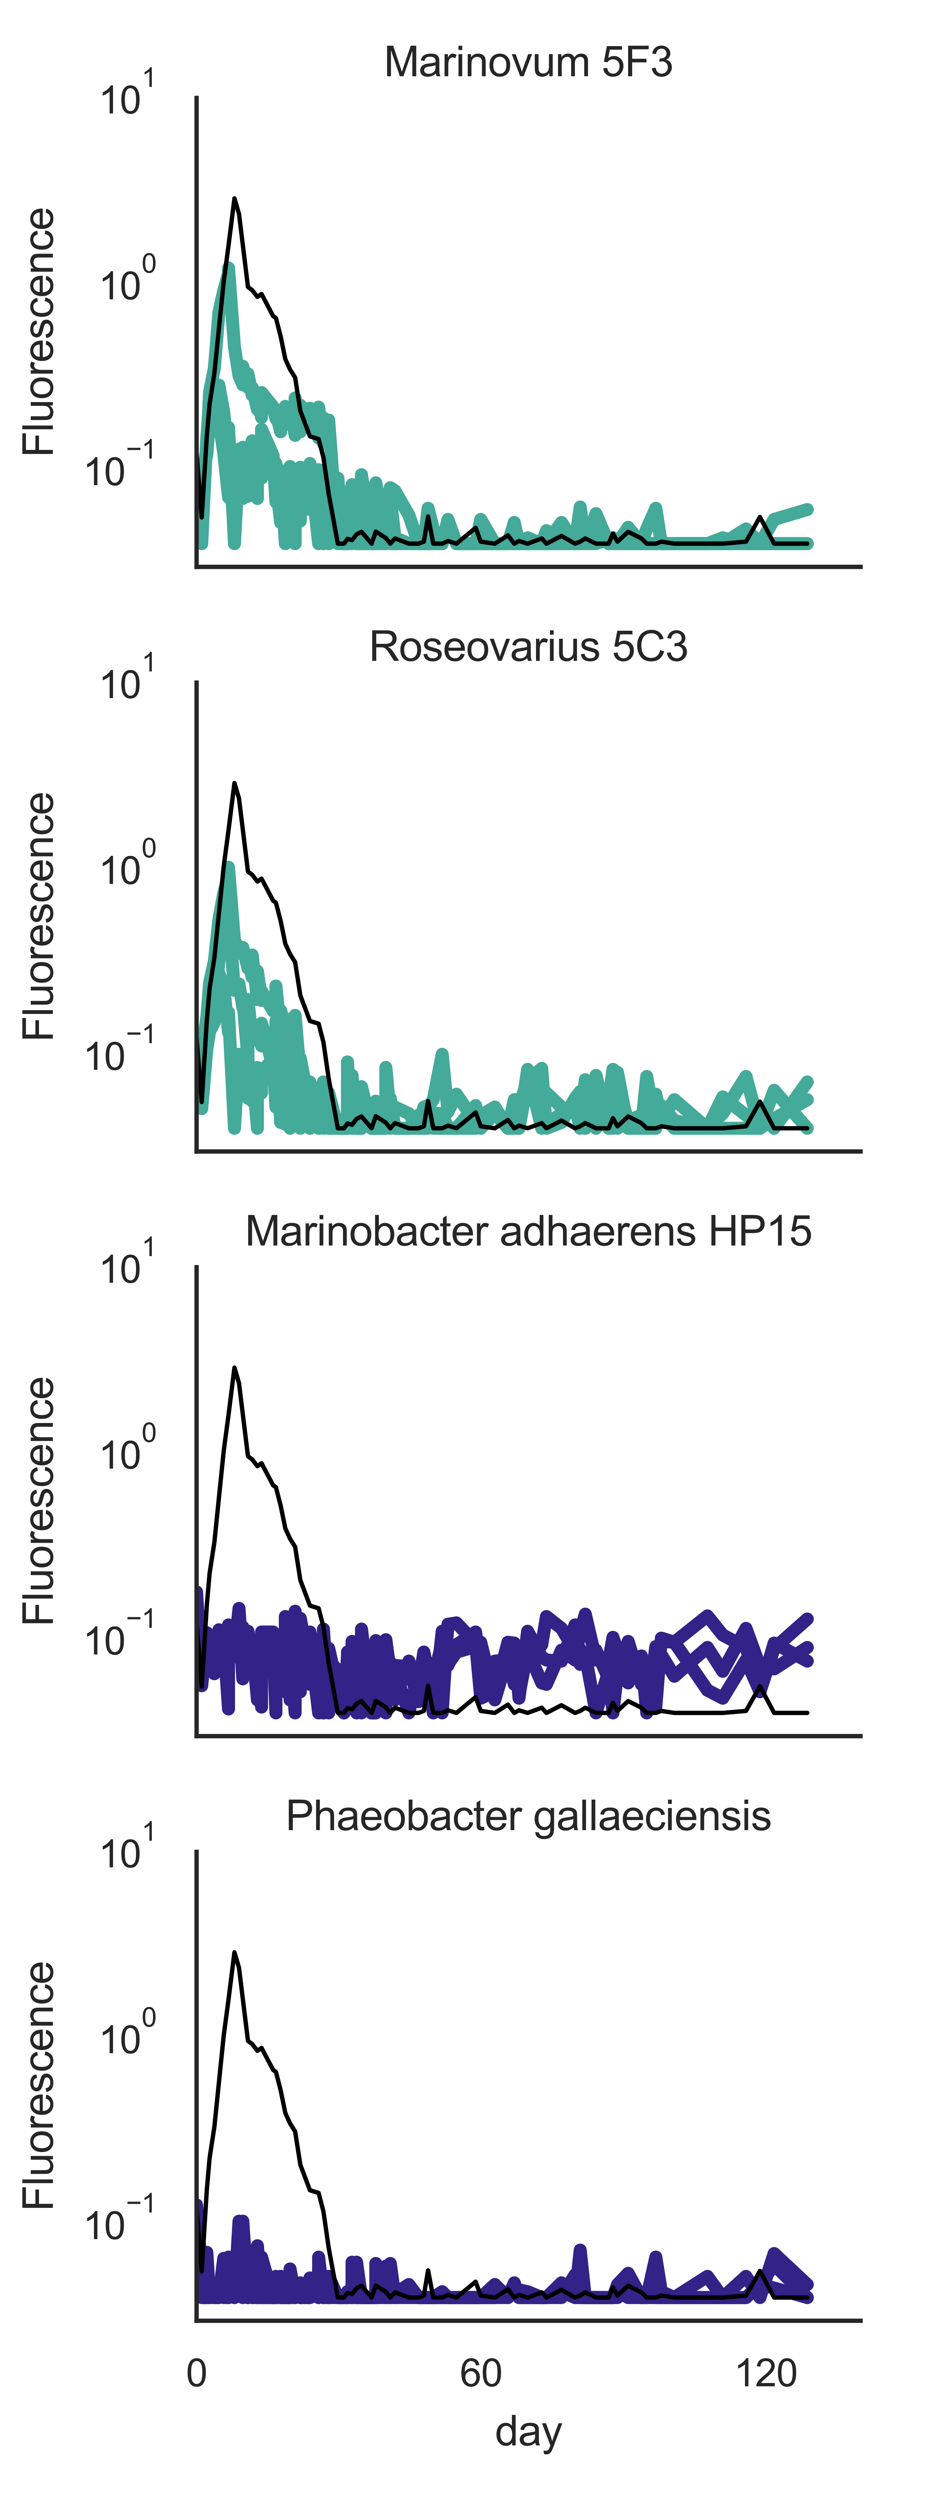 <?xml version="1.0" encoding="utf-8" standalone="no"?>
<!DOCTYPE svg PUBLIC "-//W3C//DTD SVG 1.1//EN"
  "http://www.w3.org/Graphics/SVG/1.1/DTD/svg11.dtd">
<svg xmlns:xlink="http://www.w3.org/1999/xlink" width="216pt" height="576pt" viewBox="0 0 216 576" xmlns="http://www.w3.org/2000/svg" version="1.1">
 <defs>
  <style type="text/css">*{stroke-linejoin: round; stroke-linecap: butt}</style>
 </defs>
 <g id="figure_1">
  <g id="patch_1">
   <path d="M 0 576 
L 216 576 
L 216 0 
L 0 0 
z
" style="fill: #ffffff"/>
  </g>
  <g id="axes_1">
   <g id="patch_2">
    <path d="M 45.318 130.614 
L 198.376 130.614 
L 198.376 22.568 
L 45.318 22.568 
z
" style="fill: #ffffff"/>
   </g>
   <g id="matplotlib.axis_1">
    <g id="xtick_1"/>
    <g id="xtick_2"/>
    <g id="xtick_3"/>
   </g>
   <g id="matplotlib.axis_2">
    <g id="ytick_1">
     <g id="text_1">
      <!-- $\mathdefault{10^{-1}}$ -->
      <g style="fill: #262626" transform="translate(19.094 111.884) scale(0.088 -0.088)">
       <defs>
        <path id="ArialMT-31" d="M 2384 0 
L 1822 0 
L 1822 3584 
Q 1619 3391 1289 3197 
Q 959 3003 697 2906 
L 697 3450 
Q 1169 3672 1522 3987 
Q 1875 4303 2022 4600 
L 2384 4600 
L 2384 0 
z
" transform="scale(0.016)"/>
        <path id="ArialMT-30" d="M 266 2259 
Q 266 3072 433 3567 
Q 600 4063 929 4331 
Q 1259 4600 1759 4600 
Q 2128 4600 2406 4451 
Q 2684 4303 2865 4023 
Q 3047 3744 3150 3342 
Q 3253 2941 3253 2259 
Q 3253 1453 3087 958 
Q 2922 463 2592 192 
Q 2263 -78 1759 -78 
Q 1097 -78 719 397 
Q 266 969 266 2259 
z
M 844 2259 
Q 844 1131 1108 757 
Q 1372 384 1759 384 
Q 2147 384 2411 759 
Q 2675 1134 2675 2259 
Q 2675 3391 2411 3762 
Q 2147 4134 1753 4134 
Q 1366 4134 1134 3806 
Q 844 3388 844 2259 
z
" transform="scale(0.016)"/>
        <path id="ArialMT-2212" d="M 3381 1997 
L 356 1997 
L 356 2522 
L 3381 2522 
L 3381 1997 
z
" transform="scale(0.016)"/>
       </defs>
       <use xlink:href="#ArialMT-31" transform="translate(0 0.994)"/>
       <use xlink:href="#ArialMT-30" transform="translate(55.615 0.994)"/>
       <use xlink:href="#ArialMT-2212" transform="translate(112.973 70.688) scale(0.7)"/>
       <use xlink:href="#ArialMT-31" transform="translate(153.852 70.688) scale(0.7)"/>
      </g>
     </g>
    </g>
    <g id="ytick_2">
     <g id="text_2">
      <!-- $\mathdefault{10^{0}}$ -->
      <g style="fill: #262626" transform="translate(22.702 69.057) scale(0.088 -0.088)">
       <use xlink:href="#ArialMT-31" transform="translate(0 0.994)"/>
       <use xlink:href="#ArialMT-30" transform="translate(55.615 0.994)"/>
       <use xlink:href="#ArialMT-30" transform="translate(112.973 70.688) scale(0.7)"/>
      </g>
     </g>
    </g>
    <g id="ytick_3">
     <g id="text_3">
      <!-- $\mathdefault{10^{1}}$ -->
      <g style="fill: #262626" transform="translate(22.702 26.231) scale(0.088 -0.088)">
       <use xlink:href="#ArialMT-31" transform="translate(0 0.994)"/>
       <use xlink:href="#ArialMT-30" transform="translate(55.615 0.994)"/>
       <use xlink:href="#ArialMT-31" transform="translate(112.973 70.688) scale(0.7)"/>
      </g>
     </g>
    </g>
    <g id="ytick_4"/>
    <g id="ytick_5"/>
    <g id="ytick_6"/>
    <g id="ytick_7"/>
    <g id="ytick_8"/>
    <g id="ytick_9"/>
    <g id="ytick_10"/>
    <g id="ytick_11"/>
    <g id="ytick_12"/>
    <g id="ytick_13"/>
    <g id="ytick_14"/>
    <g id="ytick_15"/>
    <g id="ytick_16"/>
    <g id="ytick_17"/>
    <g id="ytick_18"/>
    <g id="ytick_19"/>
    <g id="ytick_20"/>
    <g id="ytick_21"/>
    <g id="ytick_22"/>
    <g id="ytick_23"/>
    <g id="ytick_24"/>
    <g id="ytick_25"/>
    <g id="ytick_26"/>
    <g id="text_4">
     <!-- Fluorescence -->
     <g style="fill: #262626" transform="translate(12.186 105.403) rotate(-90) scale(0.096 -0.096)">
      <defs>
       <path id="ArialMT-46" d="M 525 0 
L 525 4581 
L 3616 4581 
L 3616 4041 
L 1131 4041 
L 1131 2622 
L 3281 2622 
L 3281 2081 
L 1131 2081 
L 1131 0 
L 525 0 
z
" transform="scale(0.016)"/>
       <path id="ArialMT-6c" d="M 409 0 
L 409 4581 
L 972 4581 
L 972 0 
L 409 0 
z
" transform="scale(0.016)"/>
       <path id="ArialMT-75" d="M 2597 0 
L 2597 488 
Q 2209 -75 1544 -75 
Q 1250 -75 995 37 
Q 741 150 617 320 
Q 494 491 444 738 
Q 409 903 409 1263 
L 409 3319 
L 972 3319 
L 972 1478 
Q 972 1038 1006 884 
Q 1059 663 1231 536 
Q 1403 409 1656 409 
Q 1909 409 2131 539 
Q 2353 669 2445 892 
Q 2538 1116 2538 1541 
L 2538 3319 
L 3100 3319 
L 3100 0 
L 2597 0 
z
" transform="scale(0.016)"/>
       <path id="ArialMT-6f" d="M 213 1659 
Q 213 2581 725 3025 
Q 1153 3394 1769 3394 
Q 2453 3394 2887 2945 
Q 3322 2497 3322 1706 
Q 3322 1066 3130 698 
Q 2938 331 2570 128 
Q 2203 -75 1769 -75 
Q 1072 -75 642 372 
Q 213 819 213 1659 
z
M 791 1659 
Q 791 1022 1069 705 
Q 1347 388 1769 388 
Q 2188 388 2466 706 
Q 2744 1025 2744 1678 
Q 2744 2294 2464 2611 
Q 2184 2928 1769 2928 
Q 1347 2928 1069 2612 
Q 791 2297 791 1659 
z
" transform="scale(0.016)"/>
       <path id="ArialMT-72" d="M 416 0 
L 416 3319 
L 922 3319 
L 922 2816 
Q 1116 3169 1280 3281 
Q 1444 3394 1641 3394 
Q 1925 3394 2219 3213 
L 2025 2691 
Q 1819 2813 1613 2813 
Q 1428 2813 1281 2702 
Q 1134 2591 1072 2394 
Q 978 2094 978 1738 
L 978 0 
L 416 0 
z
" transform="scale(0.016)"/>
       <path id="ArialMT-65" d="M 2694 1069 
L 3275 997 
Q 3138 488 2766 206 
Q 2394 -75 1816 -75 
Q 1088 -75 661 373 
Q 234 822 234 1631 
Q 234 2469 665 2931 
Q 1097 3394 1784 3394 
Q 2450 3394 2872 2941 
Q 3294 2488 3294 1666 
Q 3294 1616 3291 1516 
L 816 1516 
Q 847 969 1125 678 
Q 1403 388 1819 388 
Q 2128 388 2347 550 
Q 2566 713 2694 1069 
z
M 847 1978 
L 2700 1978 
Q 2663 2397 2488 2606 
Q 2219 2931 1791 2931 
Q 1403 2931 1139 2672 
Q 875 2413 847 1978 
z
" transform="scale(0.016)"/>
       <path id="ArialMT-73" d="M 197 991 
L 753 1078 
Q 800 744 1014 566 
Q 1228 388 1613 388 
Q 2000 388 2187 545 
Q 2375 703 2375 916 
Q 2375 1106 2209 1216 
Q 2094 1291 1634 1406 
Q 1016 1563 777 1677 
Q 538 1791 414 1992 
Q 291 2194 291 2438 
Q 291 2659 392 2848 
Q 494 3038 669 3163 
Q 800 3259 1026 3326 
Q 1253 3394 1513 3394 
Q 1903 3394 2198 3281 
Q 2494 3169 2634 2976 
Q 2775 2784 2828 2463 
L 2278 2388 
Q 2241 2644 2061 2787 
Q 1881 2931 1553 2931 
Q 1166 2931 1000 2803 
Q 834 2675 834 2503 
Q 834 2394 903 2306 
Q 972 2216 1119 2156 
Q 1203 2125 1616 2013 
Q 2213 1853 2448 1751 
Q 2684 1650 2818 1456 
Q 2953 1263 2953 975 
Q 2953 694 2789 445 
Q 2625 197 2315 61 
Q 2006 -75 1616 -75 
Q 969 -75 630 194 
Q 291 463 197 991 
z
" transform="scale(0.016)"/>
       <path id="ArialMT-63" d="M 2588 1216 
L 3141 1144 
Q 3050 572 2676 248 
Q 2303 -75 1759 -75 
Q 1078 -75 664 370 
Q 250 816 250 1647 
Q 250 2184 428 2587 
Q 606 2991 970 3192 
Q 1334 3394 1763 3394 
Q 2303 3394 2647 3120 
Q 2991 2847 3088 2344 
L 2541 2259 
Q 2463 2594 2264 2762 
Q 2066 2931 1784 2931 
Q 1359 2931 1093 2626 
Q 828 2322 828 1663 
Q 828 994 1084 691 
Q 1341 388 1753 388 
Q 2084 388 2306 591 
Q 2528 794 2588 1216 
z
" transform="scale(0.016)"/>
       <path id="ArialMT-6e" d="M 422 0 
L 422 3319 
L 928 3319 
L 928 2847 
Q 1294 3394 1984 3394 
Q 2284 3394 2536 3286 
Q 2788 3178 2913 3003 
Q 3038 2828 3088 2588 
Q 3119 2431 3119 2041 
L 3119 0 
L 2556 0 
L 2556 2019 
Q 2556 2363 2490 2533 
Q 2425 2703 2258 2804 
Q 2091 2906 1866 2906 
Q 1506 2906 1245 2678 
Q 984 2450 984 1813 
L 984 0 
L 422 0 
z
" transform="scale(0.016)"/>
      </defs>
      <use xlink:href="#ArialMT-46"/>
      <use xlink:href="#ArialMT-6c" x="61.084"/>
      <use xlink:href="#ArialMT-75" x="83.301"/>
      <use xlink:href="#ArialMT-6f" x="138.916"/>
      <use xlink:href="#ArialMT-72" x="194.531"/>
      <use xlink:href="#ArialMT-65" x="227.832"/>
      <use xlink:href="#ArialMT-73" x="283.447"/>
      <use xlink:href="#ArialMT-63" x="333.447"/>
      <use xlink:href="#ArialMT-65" x="383.447"/>
      <use xlink:href="#ArialMT-6e" x="439.062"/>
      <use xlink:href="#ArialMT-63" x="494.678"/>
      <use xlink:href="#ArialMT-65" x="544.678"/>
     </g>
    </g>
   </g>
   <g id="line2d_1">
    <path d="M 45.318 117.414 
L 46.501 110.598 
L 47.684 104.675 
L 48.321 96.381 
L 49.422 89.406 
L 50.458 88.741 
L 51.572 94.96 
L 52.678 105.301 
L 52.678 98.907 
L 52.678 98.461 
L 54.047 125.263 
L 55.096 105.621 
L 55.973 114.855 
L 55.973 109.372 
L 55.973 103.057 
L 57.163 109.975 
L 57.163 108.408 
L 57.163 104.371 
L 58.129 106.789 
L 58.129 105.301 
L 58.129 101.963 
L 59.345 105.142 
L 59.345 104.985 
L 59.345 102.917 
L 60.291 107.491 
L 60.291 105.948 
L 60.291 98.907 
L 62.964 104.985 
L 63.605 115.669 
L 63.605 114.331 
L 63.605 106.789 
L 64.698 112.605 
L 64.698 110.18 
L 64.698 108.408 
L 65.775 125.263 
L 65.775 117.414 
L 65.775 110.388 
L 66.868 123.918 
L 66.868 117.414 
L 66.868 107.491 
L 68.034 114.591 
L 68.034 109.175 
L 68.034 108.787 
L 69.239 117.112 
L 69.239 115.949 
L 69.239 107.671 
L 71.446 113.572 
L 71.446 112.371 
L 71.446 110.18 
L 73.453 118.676 
L 73.453 109.175 
L 73.453 108.221 
L 74.56 123.918 
L 74.56 118.676 
L 74.56 111.244 
L 75.769 121.872 
L 75.769 115.949 
L 75.769 111.026 
L 77.88 111.244 
L 79.293 125.263 
L 80.104 125.263 
L 80.104 125.263 
L 80.104 125.263 
L 81.154 125.263 
L 81.154 125.263 
L 81.154 111.686 
L 82.201 125.263 
L 82.201 125.263 
L 82.201 125.263 
L 83.332 125.263 
L 83.332 120.383 
L 83.332 114.591 
L 85.663 125.263 
L 86.631 125.263 
L 86.631 120.383 
L 86.631 118.676 
L 88.949 125.263 
L 88.949 125.263 
L 88.949 114.591 
L 89.972 114.591 
L 91.055 123.918 
L 94.252 125.263 
L 96.477 125.263 
L 97.706 125.263 
L 98.681 125.263 
L 99.881 125.263 
L 101.932 125.263 
L 103.264 119.681 
L 105.222 125.263 
L 109.643 125.263 
L 110.818 125.263 
L 114.076 125.263 
L 117.093 125.263 
L 118.559 125.263 
L 119.643 125.263 
L 121.63 125.263 
L 124.881 125.263 
L 125.967 125.263 
L 129.434 125.263 
L 132.556 125.263 
L 133.751 125.263 
L 134.921 125.263 
L 137.392 125.263 
L 140.315 124.356 
L 141.301 125.263 
L 142.344 125.263 
L 144.806 125.263 
L 147.853 125.263 
L 149.088 125.263 
L 151.184 125.263 
L 152.456 125.263 
L 155.456 125.263 
L 163.079 125.263 
L 166.609 125.263 
L 171.969 121.872 
L 175.186 125.263 
L 178.454 125.263 
L 186.095 125.263 
" clip-path="url(#p791465db1a)" style="fill: none; stroke: #44aa99; stroke-width: 3; stroke-linecap: round"/>
   </g>
   <g id="line2d_2">
    <path d="M 45.318 114.855 
L 46.501 125.263 
L 47.684 100.804 
L 48.321 92.488 
L 49.422 92.093 
L 50.458 96.779 
L 51.572 104.371 
L 52.678 114.591 
L 52.678 112.371 
L 52.678 106.113 
L 54.047 121.872 
L 55.096 103.485 
L 55.973 112.371 
L 55.973 108.98 
L 55.973 106.962 
L 57.163 114.331 
L 57.163 103.775 
L 57.163 103.629 
L 58.129 106.962 
L 58.129 106.618 
L 58.129 101.568 
L 59.345 114.855 
L 59.345 114.855 
L 59.345 109.175 
L 60.291 110.18 
L 60.291 103.485 
L 60.291 101.31 
L 62.964 106.618 
L 63.605 114.591 
L 63.605 111.244 
L 63.605 111.244 
L 64.698 120.383 
L 64.698 115.669 
L 64.698 114.591 
L 65.775 120.383 
L 65.775 112.371 
L 65.775 110.18 
L 66.868 118.352 
L 66.868 115.949 
L 66.868 108.036 
L 68.034 125.263 
L 68.034 121.872 
L 68.034 120.383 
L 69.239 120.029 
L 69.239 115.949 
L 69.239 110.18 
L 71.446 117.414 
L 71.446 114.331 
L 71.446 106.789 
L 73.453 125.263 
L 73.453 125.263 
L 73.453 114.591 
L 74.56 125.263 
L 74.56 125.263 
L 74.56 121.872 
L 75.769 125.263 
L 75.769 118.676 
L 75.769 115.669 
L 77.88 110.18 
L 79.293 125.263 
L 80.104 125.263 
L 80.104 125.263 
L 80.104 122.264 
L 81.154 120.029 
L 81.154 118.352 
L 81.154 117.112 
L 82.201 125.263 
L 82.201 125.263 
L 82.201 125.263 
L 83.332 125.263 
L 83.332 125.263 
L 83.332 125.263 
L 85.663 125.263 
L 86.631 125.263 
L 86.631 125.263 
L 86.631 125.263 
L 88.949 125.263 
L 88.949 125.263 
L 88.949 120.383 
L 89.972 125.263 
L 91.055 125.263 
L 94.252 125.263 
L 96.477 125.263 
L 97.706 125.263 
L 98.681 125.263 
L 99.881 125.263 
L 101.932 125.263 
L 103.264 120.029 
L 105.222 125.263 
L 109.643 125.263 
L 110.818 125.263 
L 114.076 125.263 
L 117.093 125.263 
L 118.559 125.263 
L 119.643 125.263 
L 121.63 125.263 
L 124.881 125.263 
L 125.967 125.263 
L 129.434 120.383 
L 132.556 125.263 
L 133.751 123.49 
L 134.921 123.49 
L 137.392 121.872 
L 140.315 125.263 
L 141.301 125.263 
L 142.344 125.263 
L 144.806 121.489 
L 147.853 125.263 
L 149.088 125.263 
L 151.184 125.263 
L 152.456 125.263 
L 155.456 125.263 
L 163.079 125.263 
L 166.609 123.918 
L 171.969 125.263 
L 175.186 125.263 
L 178.454 119.681 
L 186.095 117.414 
" clip-path="url(#p791465db1a)" style="fill: none; stroke: #44aa99; stroke-width: 3; stroke-linecap: round"/>
   </g>
   <g id="line2d_3">
    <path d="M 45.318 106.789 
L 46.501 114.855 
L 47.684 102.502 
L 48.321 90.306 
L 49.422 84.814 
L 50.458 72.055 
L 51.572 66.986 
L 52.678 62.99 
L 52.678 61.957 
L 52.678 61.757 
L 54.047 79.959 
L 55.096 86.587 
L 55.973 88.676 
L 55.973 85.791 
L 55.973 84.396 
L 57.163 89.271 
L 57.163 88.418 
L 57.163 86.128 
L 58.129 91.03 
L 58.129 89.271 
L 58.129 89.271 
L 59.345 94.333 
L 59.345 92.81 
L 59.345 92.172 
L 60.291 96.185 
L 60.291 95.052 
L 60.291 90.449 
L 62.964 93.726 
L 63.605 96.48 
L 63.605 95.991 
L 63.605 95.144 
L 64.698 99.479 
L 64.698 98.683 
L 64.698 98.352 
L 65.775 97.083 
L 65.775 94.96 
L 65.775 93.641 
L 66.868 97.812 
L 66.868 97.392 
L 66.868 93.726 
L 68.034 100.311 
L 68.034 99.02 
L 68.034 91.707 
L 69.239 99.479 
L 69.239 95.516 
L 69.239 93.388 
L 71.446 95.61 
L 71.446 94.96 
L 71.446 94.07 
L 73.453 100.929 
L 73.453 100.311 
L 73.453 93.811 
L 74.56 102.23 
L 74.56 98.907 
L 74.56 96.283 
L 75.769 100.679 
L 75.769 100.433 
L 75.769 96.779 
L 77.88 125.263 
L 79.293 125.263 
L 80.104 120.383 
L 80.104 118.676 
L 80.104 113.325 
L 81.154 114.331 
L 81.154 111.912 
L 81.154 111.686 
L 82.201 123.918 
L 82.201 122.264 
L 82.201 120.383 
L 83.332 125.263 
L 83.332 114.855 
L 83.332 109.372 
L 85.663 125.263 
L 86.631 124.356 
L 86.631 120.383 
L 86.631 111.244 
L 88.949 123.918 
L 88.949 121.872 
L 88.949 116.521 
L 89.972 112.371 
L 91.055 113.082 
L 94.252 118.676 
L 96.477 125.263 
L 97.706 125.263 
L 98.681 117.112 
L 99.881 121.872 
L 101.932 125.263 
L 103.264 120.029 
L 105.222 125.263 
L 109.643 125.263 
L 110.818 119.681 
L 114.076 125.263 
L 117.093 125.263 
L 118.559 120.383 
L 119.643 125.263 
L 121.63 123.918 
L 124.881 125.263 
L 125.967 122.264 
L 129.434 125.263 
L 132.556 125.263 
L 133.751 116.814 
L 134.921 125.263 
L 137.392 118.352 
L 140.315 125.263 
L 141.301 123.918 
L 142.344 125.263 
L 144.806 125.263 
L 147.853 125.263 
L 149.088 121.872 
L 151.184 117.112 
L 152.456 125.263 
L 155.456 125.263 
L 163.079 125.263 
L 166.609 125.263 
L 171.969 125.263 
L 175.186 125.263 
L 178.454 125.263 
L 186.095 125.263 
" clip-path="url(#p791465db1a)" style="fill: none; stroke: #44aa99; stroke-width: 3; stroke-linecap: round"/>
   </g>
   <g id="line2d_4">
    <path d="M 45.318 104.421 
L 46.501 119.228 
L 47.684 100.311 
L 48.321 93.083 
L 49.422 85.921 
L 50.458 75.784 
L 51.572 64.905 
L 52.678 56.596 
L 54.047 45.707 
L 55.096 49.28 
L 55.973 56.436 
L 57.163 66.134 
L 58.129 66.847 
L 59.345 68.417 
L 60.291 67.742 
L 62.964 72.825 
L 63.605 73.277 
L 64.698 77.505 
L 65.775 82.755 
L 66.868 85.146 
L 68.034 86.998 
L 69.239 94.689 
L 71.446 100.542 
L 73.453 101.168 
L 74.56 105.443 
L 75.769 113.793 
L 77.88 125.263 
L 79.293 125.263 
L 80.104 124.16 
L 81.154 124.454 
L 82.201 123.118 
L 83.332 122.529 
L 85.663 125.263 
L 86.631 122.485 
L 88.949 123.966 
L 89.972 125.263 
L 91.055 124.063 
L 94.252 125.263 
L 96.477 125.263 
L 97.706 124.804 
L 98.681 119.005 
L 99.881 125.263 
L 101.932 125.263 
L 103.264 124.653 
L 105.222 125.263 
L 109.643 121.616 
L 110.818 124.804 
L 114.076 125.263 
L 117.093 123.35 
L 118.559 125.263 
L 119.643 124.653 
L 121.63 125.263 
L 124.881 124.063 
L 125.967 125.263 
L 129.434 123.49 
L 132.556 125.263 
L 133.751 124.804 
L 134.921 124.063 
L 137.392 125.263 
L 140.315 125.263 
L 141.301 122.935 
L 142.344 124.804 
L 144.806 122.529 
L 147.853 124.063 
L 149.088 125.263 
L 151.184 125.263 
L 152.456 124.804 
L 155.456 125.263 
L 163.079 125.263 
L 166.609 125.263 
L 171.969 124.804 
L 175.186 119.116 
L 178.454 125.263 
L 186.095 125.263 
" clip-path="url(#p791465db1a)" style="fill: none; stroke: #000000; stroke-linecap: round"/>
   </g>
   <g id="patch_3">
    <path d="M 45.318 130.614 
L 45.318 22.568 
" style="fill: none; stroke: #262626; stroke-linejoin: miter; stroke-linecap: square"/>
   </g>
   <g id="patch_4">
    <path d="M 45.318 130.614 
L 198.376 130.614 
" style="fill: none; stroke: #262626; stroke-linejoin: miter; stroke-linecap: square"/>
   </g>
   <g id="text_5">
    <!-- Marinovum 5F3 -->
    <g style="fill: #262626" transform="translate(88.505 17.568) scale(0.096 -0.096)">
     <defs>
      <path id="ArialMT-4d" d="M 475 0 
L 475 4581 
L 1388 4581 
L 2472 1338 
Q 2622 884 2691 659 
Q 2769 909 2934 1394 
L 4031 4581 
L 4847 4581 
L 4847 0 
L 4263 0 
L 4263 3834 
L 2931 0 
L 2384 0 
L 1059 3900 
L 1059 0 
L 475 0 
z
" transform="scale(0.016)"/>
      <path id="ArialMT-61" d="M 2588 409 
Q 2275 144 1986 34 
Q 1697 -75 1366 -75 
Q 819 -75 525 192 
Q 231 459 231 875 
Q 231 1119 342 1320 
Q 453 1522 633 1644 
Q 813 1766 1038 1828 
Q 1203 1872 1538 1913 
Q 2219 1994 2541 2106 
Q 2544 2222 2544 2253 
Q 2544 2597 2384 2738 
Q 2169 2928 1744 2928 
Q 1347 2928 1158 2789 
Q 969 2650 878 2297 
L 328 2372 
Q 403 2725 575 2942 
Q 747 3159 1072 3276 
Q 1397 3394 1825 3394 
Q 2250 3394 2515 3294 
Q 2781 3194 2906 3042 
Q 3031 2891 3081 2659 
Q 3109 2516 3109 2141 
L 3109 1391 
Q 3109 606 3145 398 
Q 3181 191 3288 0 
L 2700 0 
Q 2613 175 2588 409 
z
M 2541 1666 
Q 2234 1541 1622 1453 
Q 1275 1403 1131 1340 
Q 988 1278 909 1158 
Q 831 1038 831 891 
Q 831 666 1001 516 
Q 1172 366 1500 366 
Q 1825 366 2078 508 
Q 2331 650 2450 897 
Q 2541 1088 2541 1459 
L 2541 1666 
z
" transform="scale(0.016)"/>
      <path id="ArialMT-69" d="M 425 3934 
L 425 4581 
L 988 4581 
L 988 3934 
L 425 3934 
z
M 425 0 
L 425 3319 
L 988 3319 
L 988 0 
L 425 0 
z
" transform="scale(0.016)"/>
      <path id="ArialMT-76" d="M 1344 0 
L 81 3319 
L 675 3319 
L 1388 1331 
Q 1503 1009 1600 663 
Q 1675 925 1809 1294 
L 2547 3319 
L 3125 3319 
L 1869 0 
L 1344 0 
z
" transform="scale(0.016)"/>
      <path id="ArialMT-6d" d="M 422 0 
L 422 3319 
L 925 3319 
L 925 2853 
Q 1081 3097 1340 3245 
Q 1600 3394 1931 3394 
Q 2300 3394 2536 3241 
Q 2772 3088 2869 2813 
Q 3263 3394 3894 3394 
Q 4388 3394 4653 3120 
Q 4919 2847 4919 2278 
L 4919 0 
L 4359 0 
L 4359 2091 
Q 4359 2428 4304 2576 
Q 4250 2725 4106 2815 
Q 3963 2906 3769 2906 
Q 3419 2906 3187 2673 
Q 2956 2441 2956 1928 
L 2956 0 
L 2394 0 
L 2394 2156 
Q 2394 2531 2256 2718 
Q 2119 2906 1806 2906 
Q 1569 2906 1367 2781 
Q 1166 2656 1075 2415 
Q 984 2175 984 1722 
L 984 0 
L 422 0 
z
" transform="scale(0.016)"/>
      <path id="ArialMT-20" transform="scale(0.016)"/>
      <path id="ArialMT-35" d="M 266 1200 
L 856 1250 
Q 922 819 1161 601 
Q 1400 384 1738 384 
Q 2144 384 2425 690 
Q 2706 997 2706 1503 
Q 2706 1984 2436 2262 
Q 2166 2541 1728 2541 
Q 1456 2541 1237 2417 
Q 1019 2294 894 2097 
L 366 2166 
L 809 4519 
L 3088 4519 
L 3088 3981 
L 1259 3981 
L 1013 2750 
Q 1425 3038 1878 3038 
Q 2478 3038 2890 2622 
Q 3303 2206 3303 1553 
Q 3303 931 2941 478 
Q 2500 -78 1738 -78 
Q 1113 -78 717 272 
Q 322 622 266 1200 
z
" transform="scale(0.016)"/>
      <path id="ArialMT-33" d="M 269 1209 
L 831 1284 
Q 928 806 1161 595 
Q 1394 384 1728 384 
Q 2125 384 2398 659 
Q 2672 934 2672 1341 
Q 2672 1728 2419 1979 
Q 2166 2231 1775 2231 
Q 1616 2231 1378 2169 
L 1441 2663 
Q 1497 2656 1531 2656 
Q 1891 2656 2178 2843 
Q 2466 3031 2466 3422 
Q 2466 3731 2256 3934 
Q 2047 4138 1716 4138 
Q 1388 4138 1169 3931 
Q 950 3725 888 3313 
L 325 3413 
Q 428 3978 793 4289 
Q 1159 4600 1703 4600 
Q 2078 4600 2393 4439 
Q 2709 4278 2876 4000 
Q 3044 3722 3044 3409 
Q 3044 3113 2884 2869 
Q 2725 2625 2413 2481 
Q 2819 2388 3044 2092 
Q 3269 1797 3269 1353 
Q 3269 753 2831 336 
Q 2394 -81 1725 -81 
Q 1122 -81 723 278 
Q 325 638 269 1209 
z
" transform="scale(0.016)"/>
     </defs>
     <use xlink:href="#ArialMT-4d"/>
     <use xlink:href="#ArialMT-61" x="83.301"/>
     <use xlink:href="#ArialMT-72" x="138.916"/>
     <use xlink:href="#ArialMT-69" x="172.217"/>
     <use xlink:href="#ArialMT-6e" x="194.434"/>
     <use xlink:href="#ArialMT-6f" x="250.049"/>
     <use xlink:href="#ArialMT-76" x="305.664"/>
     <use xlink:href="#ArialMT-75" x="355.664"/>
     <use xlink:href="#ArialMT-6d" x="411.279"/>
     <use xlink:href="#ArialMT-20" x="494.58"/>
     <use xlink:href="#ArialMT-35" x="522.363"/>
     <use xlink:href="#ArialMT-46" x="577.979"/>
     <use xlink:href="#ArialMT-33" x="639.062"/>
    </g>
   </g>
  </g>
  <g id="axes_2">
   <g id="patch_5">
    <path d="M 45.318 265.32 
L 198.376 265.32 
L 198.376 157.274 
L 45.318 157.274 
z
" style="fill: #ffffff"/>
   </g>
   <g id="matplotlib.axis_3">
    <g id="xtick_4"/>
    <g id="xtick_5"/>
    <g id="xtick_6"/>
   </g>
   <g id="matplotlib.axis_4">
    <g id="ytick_27">
     <g id="text_6">
      <!-- $\mathdefault{10^{-1}}$ -->
      <g style="fill: #262626" transform="translate(19.094 246.59) scale(0.088 -0.088)">
       <use xlink:href="#ArialMT-31" transform="translate(0 0.994)"/>
       <use xlink:href="#ArialMT-30" transform="translate(55.615 0.994)"/>
       <use xlink:href="#ArialMT-2212" transform="translate(112.973 70.688) scale(0.7)"/>
       <use xlink:href="#ArialMT-31" transform="translate(153.852 70.688) scale(0.7)"/>
      </g>
     </g>
    </g>
    <g id="ytick_28">
     <g id="text_7">
      <!-- $\mathdefault{10^{0}}$ -->
      <g style="fill: #262626" transform="translate(22.702 203.763) scale(0.088 -0.088)">
       <use xlink:href="#ArialMT-31" transform="translate(0 0.994)"/>
       <use xlink:href="#ArialMT-30" transform="translate(55.615 0.994)"/>
       <use xlink:href="#ArialMT-30" transform="translate(112.973 70.688) scale(0.7)"/>
      </g>
     </g>
    </g>
    <g id="ytick_29">
     <g id="text_8">
      <!-- $\mathdefault{10^{1}}$ -->
      <g style="fill: #262626" transform="translate(22.702 160.937) scale(0.088 -0.088)">
       <use xlink:href="#ArialMT-31" transform="translate(0 0.994)"/>
       <use xlink:href="#ArialMT-30" transform="translate(55.615 0.994)"/>
       <use xlink:href="#ArialMT-31" transform="translate(112.973 70.688) scale(0.7)"/>
      </g>
     </g>
    </g>
    <g id="ytick_30"/>
    <g id="ytick_31"/>
    <g id="ytick_32"/>
    <g id="ytick_33"/>
    <g id="ytick_34"/>
    <g id="ytick_35"/>
    <g id="ytick_36"/>
    <g id="ytick_37"/>
    <g id="ytick_38"/>
    <g id="ytick_39"/>
    <g id="ytick_40"/>
    <g id="ytick_41"/>
    <g id="ytick_42"/>
    <g id="ytick_43"/>
    <g id="ytick_44"/>
    <g id="ytick_45"/>
    <g id="ytick_46"/>
    <g id="ytick_47"/>
    <g id="ytick_48"/>
    <g id="ytick_49"/>
    <g id="ytick_50"/>
    <g id="ytick_51"/>
    <g id="ytick_52"/>
    <g id="text_9">
     <!-- Fluorescence -->
     <g style="fill: #262626" transform="translate(12.186 240.109) rotate(-90) scale(0.096 -0.096)">
      <use xlink:href="#ArialMT-46"/>
      <use xlink:href="#ArialMT-6c" x="61.084"/>
      <use xlink:href="#ArialMT-75" x="83.301"/>
      <use xlink:href="#ArialMT-6f" x="138.916"/>
      <use xlink:href="#ArialMT-72" x="194.531"/>
      <use xlink:href="#ArialMT-65" x="227.832"/>
      <use xlink:href="#ArialMT-73" x="283.447"/>
      <use xlink:href="#ArialMT-63" x="333.447"/>
      <use xlink:href="#ArialMT-65" x="383.447"/>
      <use xlink:href="#ArialMT-6e" x="439.062"/>
      <use xlink:href="#ArialMT-63" x="494.678"/>
      <use xlink:href="#ArialMT-65" x="544.678"/>
     </g>
    </g>
   </g>
   <g id="line2d_5">
    <path d="M 45.318 247.077 
L 46.501 243.114 
L 47.684 234.302 
L 48.321 226.489 
L 49.422 221.41 
L 50.458 211.874 
L 51.572 205.802 
L 52.678 201.875 
L 52.678 200.008 
L 52.678 199.824 
L 54.047 216.774 
L 55.096 218.543 
L 55.973 219.948 
L 55.973 219.573 
L 55.973 218.294 
L 57.163 223.124 
L 57.163 222.432 
L 57.163 221.351 
L 58.129 225.155 
L 58.129 222.186 
L 58.129 220.056 
L 59.345 230.316 
L 59.345 228.432 
L 59.345 223.777 
L 60.291 230.506 
L 60.291 229.127 
L 60.291 228.347 
L 62.964 232.948 
L 63.605 231.586 
L 63.605 230.506 
L 63.605 227.194 
L 64.698 238.191 
L 64.698 234.185 
L 64.698 232.84 
L 65.775 237.623 
L 65.775 236.405 
L 65.775 234.656 
L 66.868 241.843 
L 66.868 241.324 
L 66.868 239.848 
L 68.034 240.007 
L 68.034 237.623 
L 68.034 233.954 
L 69.239 248.031 
L 69.239 244.887 
L 69.239 243.881 
L 71.446 255.451 
L 71.446 252.12 
L 71.446 249.297 
L 73.453 259.969 
L 73.453 259.969 
L 73.453 259.969 
L 74.56 256.97 
L 74.56 253.711 
L 74.56 253.382 
L 75.769 259.969 
L 75.769 259.969 
L 75.769 259.062 
L 77.88 259.969 
L 79.293 259.969 
L 80.104 259.969 
L 80.104 259.969 
L 80.104 249.297 
L 81.154 259.969 
L 81.154 259.969 
L 81.154 259.969 
L 82.201 259.969 
L 82.201 259.969 
L 82.201 259.969 
L 83.332 259.969 
L 83.332 259.969 
L 83.332 253.711 
L 85.663 259.969 
L 86.631 259.969 
L 86.631 259.969 
L 86.631 259.969 
L 88.949 259.969 
L 88.949 258.624 
L 88.949 258.624 
L 89.972 259.969 
L 91.055 255.089 
L 94.252 256.578 
L 96.477 259.969 
L 97.706 259.969 
L 98.681 259.969 
L 99.881 256.578 
L 101.932 256.578 
L 103.264 259.969 
L 105.222 259.969 
L 109.643 254.735 
L 110.818 259.969 
L 114.076 255.089 
L 117.093 259.969 
L 118.559 258.624 
L 119.643 259.969 
L 121.63 246.392 
L 124.881 259.969 
L 125.967 259.062 
L 129.434 256.578 
L 132.556 254.735 
L 133.751 259.969 
L 134.921 248.78 
L 137.392 259.969 
L 140.315 256.578 
L 141.301 246.618 
L 142.344 247.077 
L 144.806 259.969 
L 147.853 259.969 
L 149.088 259.969 
L 151.184 259.969 
L 152.456 256.578 
L 155.456 259.969 
L 163.079 259.969 
L 166.609 252.74 
L 171.969 256.97 
L 175.186 256.97 
L 178.454 259.969 
L 186.095 249.297 
" clip-path="url(#p579efcc13a)" style="fill: none; stroke: #44aa99; stroke-width: 3; stroke-linecap: round"/>
   </g>
   <g id="line2d_6">
    <path d="M 45.318 246.17 
L 46.501 253.382 
L 47.684 237.208 
L 48.321 230.601 
L 49.422 233.726 
L 50.458 221.41 
L 51.572 216.147 
L 52.678 211.979 
L 52.678 211.699 
L 52.678 210.621 
L 54.047 228.178 
L 55.096 226.721 
L 55.973 232.098 
L 55.973 230.697 
L 55.973 230.128 
L 57.163 244.078 
L 57.163 230.601 
L 57.163 230.316 
L 58.129 239.691 
L 58.129 237.763 
L 58.129 236.405 
L 59.345 238.481 
L 59.345 237.345 
L 59.345 237.208 
L 60.291 240.986 
L 60.291 239.848 
L 60.291 235.761 
L 62.964 245.95 
L 63.605 244.078 
L 63.605 240.654 
L 63.605 235.262 
L 64.698 258.624 
L 64.698 250.939 
L 64.698 246.17 
L 65.775 250.655 
L 65.775 246.846 
L 65.775 236.405 
L 66.868 242.927 
L 66.868 241.154 
L 66.868 239.691 
L 68.034 258.197 
L 68.034 244.478 
L 68.034 239.536 
L 69.239 251.818 
L 69.239 249.297 
L 69.239 244.078 
L 71.446 259.969 
L 71.446 256.97 
L 71.446 252.12 
L 73.453 256.578 
L 73.453 253.382 
L 73.453 250.655 
L 74.56 259.969 
L 74.56 256.578 
L 74.56 249.297 
L 75.769 259.969 
L 75.769 259.969 
L 75.769 259.969 
L 77.88 259.969 
L 79.293 259.969 
L 80.104 259.969 
L 80.104 259.969 
L 80.104 244.681 
L 81.154 259.969 
L 81.154 254.735 
L 81.154 253.058 
L 82.201 256.97 
L 82.201 254.735 
L 82.201 250.375 
L 83.332 259.969 
L 83.332 256.97 
L 83.332 255.089 
L 85.663 259.969 
L 86.631 259.969 
L 86.631 259.969 
L 86.631 259.969 
L 88.949 259.969 
L 88.949 259.969 
L 88.949 245.95 
L 89.972 256.97 
L 91.055 259.969 
L 94.252 259.969 
L 96.477 259.969 
L 97.706 255.089 
L 98.681 254.735 
L 99.881 259.969 
L 101.932 259.969 
L 103.264 259.969 
L 105.222 259.969 
L 109.643 259.969 
L 110.818 256.97 
L 114.076 255.089 
L 117.093 259.969 
L 118.559 253.382 
L 119.643 254.735 
L 121.63 249.037 
L 124.881 246.17 
L 125.967 259.969 
L 129.434 258.624 
L 132.556 253.058 
L 133.751 251.52 
L 134.921 259.969 
L 137.392 247.788 
L 140.315 259.969 
L 141.301 259.969 
L 142.344 250.375 
L 144.806 258.197 
L 147.853 259.969 
L 149.088 248.031 
L 151.184 259.969 
L 152.456 254.735 
L 155.456 258.197 
L 163.079 259.969 
L 166.609 256.578 
L 171.969 248.031 
L 175.186 259.969 
L 178.454 251.227 
L 186.095 259.969 
" clip-path="url(#p579efcc13a)" style="fill: none; stroke: #44aa99; stroke-width: 3; stroke-linecap: round"/>
   </g>
   <g id="line2d_7">
    <path d="M 45.318 253.711 
L 46.501 255.451 
L 47.684 241.668 
L 48.321 237.623 
L 49.422 235.51 
L 50.458 224.248 
L 51.572 227.274 
L 52.678 237.905 
L 52.678 233.954 
L 52.678 233.278 
L 54.047 259.969 
L 55.096 242.927 
L 55.973 252.12 
L 55.973 249.561 
L 55.973 245.95 
L 57.163 253.058 
L 57.163 250.375 
L 57.163 244.078 
L 58.129 253.711 
L 58.129 246.846 
L 58.129 245.95 
L 59.345 259.969 
L 59.345 246.17 
L 59.345 245.95 
L 60.291 251.818 
L 60.291 247.548 
L 60.291 247.077 
L 62.964 243.881 
L 63.605 255.089 
L 63.605 248.031 
L 63.605 243.686 
L 64.698 257.37 
L 64.698 253.382 
L 64.698 247.311 
L 65.775 259.062 
L 65.775 256.97 
L 65.775 253.382 
L 66.868 259.969 
L 66.868 256.578 
L 66.868 251.818 
L 68.034 258.624 
L 68.034 256.578 
L 68.034 251.52 
L 69.239 259.969 
L 69.239 253.711 
L 69.239 250.655 
L 71.446 259.969 
L 71.446 259.062 
L 71.446 258.624 
L 73.453 259.969 
L 73.453 258.624 
L 73.453 253.058 
L 74.56 259.969 
L 74.56 259.062 
L 74.56 249.297 
L 75.769 259.969 
L 75.769 258.624 
L 75.769 251.818 
L 77.88 259.969 
L 79.293 259.969 
L 80.104 259.969 
L 80.104 258.624 
L 80.104 256.97 
L 81.154 259.969 
L 81.154 259.969 
L 81.154 247.788 
L 82.201 259.969 
L 82.201 259.969 
L 82.201 259.969 
L 83.332 259.969 
L 83.332 259.969 
L 83.332 250.375 
L 85.663 259.969 
L 86.631 259.969 
L 86.631 259.969 
L 86.631 253.711 
L 88.949 259.969 
L 88.949 259.969 
L 88.949 255.089 
L 89.972 253.058 
L 91.055 259.969 
L 94.252 259.969 
L 96.477 256.97 
L 97.706 259.969 
L 98.681 255.089 
L 99.881 253.382 
L 101.932 242.927 
L 103.264 256.195 
L 105.222 252.12 
L 109.643 258.624 
L 110.818 259.969 
L 114.076 256.578 
L 117.093 259.969 
L 118.559 259.969 
L 119.643 259.969 
L 121.63 249.037 
L 124.881 256.97 
L 125.967 251.818 
L 129.434 255.089 
L 132.556 256.578 
L 133.751 254.735 
L 134.921 259.969 
L 137.392 256.578 
L 140.315 253.711 
L 141.301 246.392 
L 142.344 259.969 
L 144.806 258.197 
L 147.853 256.97 
L 149.088 259.969 
L 151.184 252.12 
L 152.456 258.197 
L 155.456 253.382 
L 163.079 259.969 
L 166.609 259.969 
L 171.969 259.969 
L 175.186 259.969 
L 178.454 257.779 
L 186.095 253.382 
" clip-path="url(#p579efcc13a)" style="fill: none; stroke: #44aa99; stroke-width: 3; stroke-linecap: round"/>
   </g>
   <g id="line2d_8">
    <path d="M 45.318 239.127 
L 46.501 253.934 
L 47.684 235.017 
L 48.321 227.789 
L 49.422 220.627 
L 50.458 210.49 
L 51.572 199.611 
L 52.678 191.302 
L 54.047 180.413 
L 55.096 183.986 
L 55.973 191.142 
L 57.163 200.84 
L 58.129 201.553 
L 59.345 203.123 
L 60.291 202.448 
L 62.964 207.531 
L 63.605 207.983 
L 64.698 212.211 
L 65.775 217.461 
L 66.868 219.852 
L 68.034 221.704 
L 69.239 229.395 
L 71.446 235.248 
L 73.453 235.874 
L 74.56 240.149 
L 75.769 248.499 
L 77.88 259.969 
L 79.293 259.969 
L 80.104 258.866 
L 81.154 259.16 
L 82.201 257.825 
L 83.332 257.235 
L 85.663 259.969 
L 86.631 257.191 
L 88.949 258.672 
L 89.972 259.969 
L 91.055 258.769 
L 94.252 259.969 
L 96.477 259.969 
L 97.706 259.51 
L 98.681 253.711 
L 99.881 259.969 
L 101.932 259.969 
L 103.264 259.359 
L 105.222 259.969 
L 109.643 256.322 
L 110.818 259.51 
L 114.076 259.969 
L 117.093 258.056 
L 118.559 259.969 
L 119.643 259.359 
L 121.63 259.969 
L 124.881 258.769 
L 125.967 259.969 
L 129.434 258.197 
L 132.556 259.969 
L 133.751 259.51 
L 134.921 258.769 
L 137.392 259.969 
L 140.315 259.969 
L 141.301 257.641 
L 142.344 259.51 
L 144.806 257.235 
L 147.853 258.769 
L 149.088 259.969 
L 151.184 259.969 
L 152.456 259.51 
L 155.456 259.969 
L 163.079 259.969 
L 166.609 259.969 
L 171.969 259.51 
L 175.186 253.822 
L 178.454 259.969 
L 186.095 259.969 
" clip-path="url(#p579efcc13a)" style="fill: none; stroke: #000000; stroke-linecap: round"/>
   </g>
   <g id="patch_6">
    <path d="M 45.318 265.32 
L 45.318 157.274 
" style="fill: none; stroke: #262626; stroke-linejoin: miter; stroke-linecap: square"/>
   </g>
   <g id="patch_7">
    <path d="M 45.318 265.32 
L 198.376 265.32 
" style="fill: none; stroke: #262626; stroke-linejoin: miter; stroke-linecap: square"/>
   </g>
   <g id="text_10">
    <!-- Roseovarius 5C3 -->
    <g style="fill: #262626" transform="translate(85.031 152.274) scale(0.096 -0.096)">
     <defs>
      <path id="ArialMT-52" d="M 503 0 
L 503 4581 
L 2534 4581 
Q 3147 4581 3465 4457 
Q 3784 4334 3975 4021 
Q 4166 3709 4166 3331 
Q 4166 2844 3850 2509 
Q 3534 2175 2875 2084 
Q 3116 1969 3241 1856 
Q 3506 1613 3744 1247 
L 4541 0 
L 3778 0 
L 3172 953 
Q 2906 1366 2734 1584 
Q 2563 1803 2427 1890 
Q 2291 1978 2150 2013 
Q 2047 2034 1813 2034 
L 1109 2034 
L 1109 0 
L 503 0 
z
M 1109 2559 
L 2413 2559 
Q 2828 2559 3062 2645 
Q 3297 2731 3419 2920 
Q 3541 3109 3541 3331 
Q 3541 3656 3305 3865 
Q 3069 4075 2559 4075 
L 1109 4075 
L 1109 2559 
z
" transform="scale(0.016)"/>
      <path id="ArialMT-43" d="M 3763 1606 
L 4369 1453 
Q 4178 706 3683 314 
Q 3188 -78 2472 -78 
Q 1731 -78 1267 223 
Q 803 525 561 1097 
Q 319 1669 319 2325 
Q 319 3041 592 3573 
Q 866 4106 1370 4382 
Q 1875 4659 2481 4659 
Q 3169 4659 3637 4309 
Q 4106 3959 4291 3325 
L 3694 3184 
Q 3534 3684 3231 3912 
Q 2928 4141 2469 4141 
Q 1941 4141 1586 3887 
Q 1231 3634 1087 3207 
Q 944 2781 944 2328 
Q 944 1744 1114 1308 
Q 1284 872 1643 656 
Q 2003 441 2422 441 
Q 2931 441 3284 734 
Q 3638 1028 3763 1606 
z
" transform="scale(0.016)"/>
     </defs>
     <use xlink:href="#ArialMT-52"/>
     <use xlink:href="#ArialMT-6f" x="72.217"/>
     <use xlink:href="#ArialMT-73" x="127.832"/>
     <use xlink:href="#ArialMT-65" x="177.832"/>
     <use xlink:href="#ArialMT-6f" x="233.447"/>
     <use xlink:href="#ArialMT-76" x="289.062"/>
     <use xlink:href="#ArialMT-61" x="339.062"/>
     <use xlink:href="#ArialMT-72" x="394.678"/>
     <use xlink:href="#ArialMT-69" x="427.979"/>
     <use xlink:href="#ArialMT-75" x="450.195"/>
     <use xlink:href="#ArialMT-73" x="505.811"/>
     <use xlink:href="#ArialMT-20" x="555.811"/>
     <use xlink:href="#ArialMT-35" x="583.594"/>
     <use xlink:href="#ArialMT-43" x="639.209"/>
     <use xlink:href="#ArialMT-33" x="711.426"/>
    </g>
   </g>
  </g>
  <g id="axes_3">
   <g id="patch_8">
    <path d="M 45.318 400.026 
L 198.376 400.026 
L 198.376 291.98 
L 45.318 291.98 
z
" style="fill: #ffffff"/>
   </g>
   <g id="matplotlib.axis_5">
    <g id="xtick_7"/>
    <g id="xtick_8"/>
    <g id="xtick_9"/>
   </g>
   <g id="matplotlib.axis_6">
    <g id="ytick_53">
     <g id="text_11">
      <!-- $\mathdefault{10^{-1}}$ -->
      <g style="fill: #262626" transform="translate(19.094 381.296) scale(0.088 -0.088)">
       <use xlink:href="#ArialMT-31" transform="translate(0 0.994)"/>
       <use xlink:href="#ArialMT-30" transform="translate(55.615 0.994)"/>
       <use xlink:href="#ArialMT-2212" transform="translate(112.973 70.688) scale(0.7)"/>
       <use xlink:href="#ArialMT-31" transform="translate(153.852 70.688) scale(0.7)"/>
      </g>
     </g>
    </g>
    <g id="ytick_54">
     <g id="text_12">
      <!-- $\mathdefault{10^{0}}$ -->
      <g style="fill: #262626" transform="translate(22.702 338.47) scale(0.088 -0.088)">
       <use xlink:href="#ArialMT-31" transform="translate(0 0.994)"/>
       <use xlink:href="#ArialMT-30" transform="translate(55.615 0.994)"/>
       <use xlink:href="#ArialMT-30" transform="translate(112.973 70.688) scale(0.7)"/>
      </g>
     </g>
    </g>
    <g id="ytick_55">
     <g id="text_13">
      <!-- $\mathdefault{10^{1}}$ -->
      <g style="fill: #262626" transform="translate(22.702 295.643) scale(0.088 -0.088)">
       <use xlink:href="#ArialMT-31" transform="translate(0 0.994)"/>
       <use xlink:href="#ArialMT-30" transform="translate(55.615 0.994)"/>
       <use xlink:href="#ArialMT-31" transform="translate(112.973 70.688) scale(0.7)"/>
      </g>
     </g>
    </g>
    <g id="ytick_56"/>
    <g id="ytick_57"/>
    <g id="ytick_58"/>
    <g id="ytick_59"/>
    <g id="ytick_60"/>
    <g id="ytick_61"/>
    <g id="ytick_62"/>
    <g id="ytick_63"/>
    <g id="ytick_64"/>
    <g id="ytick_65"/>
    <g id="ytick_66"/>
    <g id="ytick_67"/>
    <g id="ytick_68"/>
    <g id="ytick_69"/>
    <g id="ytick_70"/>
    <g id="ytick_71"/>
    <g id="ytick_72"/>
    <g id="ytick_73"/>
    <g id="ytick_74"/>
    <g id="ytick_75"/>
    <g id="ytick_76"/>
    <g id="ytick_77"/>
    <g id="ytick_78"/>
    <g id="text_14">
     <!-- Fluorescence -->
     <g style="fill: #262626" transform="translate(12.186 374.815) rotate(-90) scale(0.096 -0.096)">
      <use xlink:href="#ArialMT-46"/>
      <use xlink:href="#ArialMT-6c" x="61.084"/>
      <use xlink:href="#ArialMT-75" x="83.301"/>
      <use xlink:href="#ArialMT-6f" x="138.916"/>
      <use xlink:href="#ArialMT-72" x="194.531"/>
      <use xlink:href="#ArialMT-65" x="227.832"/>
      <use xlink:href="#ArialMT-73" x="283.447"/>
      <use xlink:href="#ArialMT-63" x="333.447"/>
      <use xlink:href="#ArialMT-65" x="383.447"/>
      <use xlink:href="#ArialMT-6e" x="439.062"/>
      <use xlink:href="#ArialMT-63" x="494.678"/>
      <use xlink:href="#ArialMT-65" x="544.678"/>
     </g>
    </g>
   </g>
   <g id="line2d_9">
    <path d="M 45.318 376.375 
L 46.501 385.082 
L 47.684 376.549 
L 48.321 379.593 
L 49.422 380.876 
L 50.458 380.011 
L 51.572 378.009 
L 52.678 393.768 
L 52.678 380.438 
L 52.678 379.593 
L 54.047 381.552 
L 55.096 372.189 
L 55.973 386.826 
L 55.973 381.099 
L 55.973 379.8 
L 57.163 385.361 
L 57.163 376.725 
L 57.163 375.86 
L 58.129 381.783 
L 58.129 380.656 
L 58.129 378.009 
L 59.345 385.361 
L 59.345 384.267 
L 59.345 382.737 
L 60.291 393.33 
L 60.291 389.795 
L 60.291 381.783 
L 62.964 380.656 
L 63.605 381.783 
L 63.605 378.784 
L 63.605 377.82 
L 64.698 385.645 
L 64.698 384.003 
L 64.698 382.494 
L 65.775 386.826 
L 65.775 382.984 
L 65.775 378.587 
L 66.868 387.764 
L 66.868 376.903 
L 66.868 376.725 
L 68.034 386.524 
L 68.034 381.324 
L 68.034 371.242 
L 69.239 385.082 
L 69.239 382.737 
L 69.239 380.876 
L 71.446 388.088 
L 71.446 378.784 
L 71.446 376.03 
L 73.453 385.082 
L 73.453 380.438 
L 73.453 380.223 
L 74.56 394.675 
L 74.56 385.361 
L 74.56 384.003 
L 75.769 385.361 
L 75.769 385.361 
L 75.769 382.737 
L 77.88 384.806 
L 79.293 394.675 
L 80.104 385.645 
L 80.104 384.003 
L 80.104 384.003 
L 81.154 384.806 
L 81.154 383.743 
L 81.154 378.199 
L 82.201 394.675 
L 82.201 386.524 
L 82.201 384.003 
L 83.332 388.417 
L 83.332 380.438 
L 83.332 377.448 
L 85.663 394.675 
L 86.631 394.675 
L 86.631 390.157 
L 86.631 381.099 
L 88.949 389.795 
L 88.949 388.088 
L 88.949 377.82 
L 89.972 386.524 
L 91.055 385.082 
L 94.252 394.675 
L 96.477 385.361 
L 97.706 382.984 
L 98.681 389.441 
L 99.881 385.082 
L 101.932 394.675 
L 103.264 374.242 
L 105.222 373.934 
L 109.643 378.587 
L 110.818 391.284 
L 114.076 389.795 
L 117.093 378.392 
L 118.559 378.587 
L 119.643 391.284 
L 121.63 375.86 
L 124.881 381.783 
L 125.967 382.494 
L 129.434 382.737 
L 132.556 374.398 
L 133.751 383.486 
L 134.921 381.324 
L 137.392 394.675 
L 140.315 385.082 
L 141.301 394.675 
L 142.344 385.361 
L 144.806 387.764 
L 147.853 381.552 
L 149.088 394.675 
L 151.184 379.387 
L 152.456 381.324 
L 155.456 386.226 
L 163.079 379.593 
L 166.609 385.082 
L 171.969 375.196 
L 175.186 384.003 
L 178.454 384.534 
L 186.095 379.593 
" clip-path="url(#pa5f2ae6a52)" style="fill: none; stroke: #332288; stroke-width: 3; stroke-linecap: round"/>
   </g>
   <g id="line2d_10">
    <path d="M 45.318 369.008 
L 46.501 388.417 
L 47.684 376.202 
L 48.321 378.784 
L 49.422 385.645 
L 50.458 377.82 
L 51.572 382.984 
L 52.678 385.361 
L 52.678 382.984 
L 52.678 376.202 
L 54.047 381.783 
L 55.096 374.554 
L 55.973 377.633 
L 55.973 376.03 
L 55.973 374.872 
L 57.163 381.552 
L 57.163 377.448 
L 57.163 377.083 
L 58.129 382.984 
L 58.129 379.593 
L 58.129 378.784 
L 59.345 384.003 
L 59.345 381.783 
L 59.345 380.876 
L 60.291 380.656 
L 60.291 376.903 
L 60.291 376.03 
L 62.964 376.03 
L 63.605 383.743 
L 63.605 379.184 
L 63.605 376.903 
L 64.698 387.447 
L 64.698 379.593 
L 64.698 378.587 
L 65.775 378.784 
L 65.775 373.783 
L 65.775 372.469 
L 66.868 391.676 
L 66.868 384.267 
L 66.868 379.593 
L 68.034 394.675 
L 68.034 391.676 
L 68.034 389.795 
L 69.239 385.361 
L 69.239 378.784 
L 69.239 372.897 
L 71.446 385.361 
L 71.446 381.783 
L 71.446 378.784 
L 73.453 388.088 
L 73.453 386.524 
L 73.453 377.82 
L 74.56 394.675 
L 74.56 391.676 
L 74.56 386.826 
L 75.769 391.676 
L 75.769 385.361 
L 75.769 379.8 
L 77.88 389.094 
L 79.293 394.675 
L 80.104 381.552 
L 80.104 380.656 
L 80.104 380.656 
L 81.154 389.795 
L 81.154 386.524 
L 81.154 380.011 
L 82.201 393.768 
L 82.201 383.743 
L 82.201 380.438 
L 83.332 394.675 
L 83.332 391.284 
L 83.332 376.903 
L 85.663 394.675 
L 86.631 394.675 
L 86.631 388.417 
L 86.631 378.009 
L 88.949 394.675 
L 88.949 388.088 
L 88.949 384.003 
L 89.972 382.984 
L 91.055 391.676 
L 94.252 382.737 
L 96.477 388.417 
L 97.706 380.656 
L 98.681 385.082 
L 99.881 386.524 
L 101.932 378.587 
L 103.264 383.486 
L 105.222 380.656 
L 109.643 379.387 
L 110.818 378.392 
L 114.076 391.676 
L 117.093 381.552 
L 118.559 380.438 
L 119.643 390.525 
L 121.63 380.223 
L 124.881 387.764 
L 125.967 388.088 
L 129.434 380.223 
L 132.556 382.494 
L 133.751 376.03 
L 134.921 371.914 
L 137.392 382.494 
L 140.315 382.737 
L 141.301 377.265 
L 142.344 380.438 
L 144.806 384.806 
L 147.853 381.783 
L 149.088 383.743 
L 151.184 381.783 
L 152.456 378.199 
L 155.456 378.392 
L 163.079 372.329 
L 166.609 376.725 
L 171.969 379.593 
L 175.186 389.795 
L 178.454 378.587 
L 186.095 382.737 
" clip-path="url(#pa5f2ae6a52)" style="fill: none; stroke: #332288; stroke-width: 3; stroke-linecap: round"/>
   </g>
   <g id="line2d_11">
    <path d="M 45.318 366.804 
L 46.501 386.826 
L 47.684 384.003 
L 48.321 378.587 
L 49.422 378.784 
L 50.458 375.525 
L 51.572 378.392 
L 52.678 380.656 
L 52.678 376.202 
L 52.678 374.398 
L 54.047 380.656 
L 55.096 370.594 
L 55.973 382.984 
L 55.973 382.017 
L 55.973 378.983 
L 57.163 384.003 
L 57.163 381.552 
L 57.163 379.593 
L 58.129 385.645 
L 58.129 380.656 
L 58.129 378.587 
L 59.345 391.676 
L 59.345 388.088 
L 59.345 379.8 
L 60.291 384.003 
L 60.291 379.593 
L 60.291 378.009 
L 62.964 378.784 
L 63.605 394.675 
L 63.605 386.524 
L 63.605 382.984 
L 64.698 386.524 
L 64.698 384.003 
L 64.698 382.737 
L 65.775 389.795 
L 65.775 385.082 
L 65.775 378.392 
L 66.868 388.088 
L 66.868 381.783 
L 66.868 378.784 
L 68.034 387.764 
L 68.034 386.524 
L 68.034 384.003 
L 69.239 389.795 
L 69.239 386.826 
L 69.239 377.633 
L 71.446 381.783 
L 71.446 378.392 
L 71.446 378.009 
L 73.453 394.675 
L 73.453 381.552 
L 73.453 378.784 
L 74.56 391.676 
L 74.56 384.003 
L 74.56 375.36 
L 75.769 394.675 
L 75.769 394.675 
L 75.769 391.676 
L 77.88 392.903 
L 79.293 394.675 
L 80.104 388.088 
L 80.104 386.524 
L 80.104 381.324 
L 81.154 386.226 
L 81.154 383.743 
L 81.154 380.438 
L 82.201 387.764 
L 82.201 382.737 
L 82.201 380.438 
L 83.332 390.157 
L 83.332 384.267 
L 83.332 375.36 
L 85.663 394.675 
L 86.631 385.645 
L 86.631 385.082 
L 86.631 382.737 
L 88.949 382.737 
L 88.949 378.784 
L 88.949 377.82 
L 89.972 385.361 
L 91.055 383.743 
L 94.252 384.003 
L 96.477 392.076 
L 97.706 386.826 
L 98.681 386.524 
L 99.881 394.675 
L 101.932 375.86 
L 103.264 383.743 
L 105.222 378.983 
L 109.643 376.03 
L 110.818 385.082 
L 114.076 382.737 
L 117.093 382.494 
L 118.559 388.088 
L 119.643 386.226 
L 121.63 382.737 
L 124.881 378.983 
L 125.967 372.469 
L 129.434 375.196 
L 132.556 380.438 
L 133.751 380.011 
L 134.921 382.254 
L 137.392 380.223 
L 140.315 386.826 
L 141.301 386.226 
L 142.344 385.082 
L 144.806 378.199 
L 147.853 388.088 
L 149.088 385.082 
L 151.184 393.33 
L 152.456 377.448 
L 155.456 378.392 
L 163.079 389.441 
L 166.609 391.284 
L 171.969 382.494 
L 175.186 389.795 
L 178.454 379.8 
L 186.095 373.042 
" clip-path="url(#pa5f2ae6a52)" style="fill: none; stroke: #332288; stroke-width: 3; stroke-linecap: round"/>
   </g>
   <g id="line2d_12">
    <path d="M 45.318 373.833 
L 46.501 388.64 
L 47.684 369.723 
L 48.321 362.495 
L 49.422 355.333 
L 50.458 345.196 
L 51.572 334.317 
L 52.678 326.008 
L 54.047 315.119 
L 55.096 318.692 
L 55.973 325.848 
L 57.163 335.546 
L 58.129 336.259 
L 59.345 337.829 
L 60.291 337.154 
L 62.964 342.237 
L 63.605 342.689 
L 64.698 346.917 
L 65.775 352.167 
L 66.868 354.558 
L 68.034 356.411 
L 69.239 364.101 
L 71.446 369.954 
L 73.453 370.58 
L 74.56 374.855 
L 75.769 383.205 
L 77.88 394.675 
L 79.293 394.675 
L 80.104 393.572 
L 81.154 393.866 
L 82.201 392.531 
L 83.332 391.942 
L 85.663 394.675 
L 86.631 391.897 
L 88.949 393.378 
L 89.972 394.675 
L 91.055 393.475 
L 94.252 394.675 
L 96.477 394.675 
L 97.706 394.216 
L 98.681 388.417 
L 99.881 394.675 
L 101.932 394.675 
L 103.264 394.065 
L 105.222 394.675 
L 109.643 391.028 
L 110.818 394.216 
L 114.076 394.675 
L 117.093 392.762 
L 118.559 394.675 
L 119.643 394.065 
L 121.63 394.675 
L 124.881 393.475 
L 125.967 394.675 
L 129.434 392.903 
L 132.556 394.675 
L 133.751 394.216 
L 134.921 393.475 
L 137.392 394.675 
L 140.315 394.675 
L 141.301 392.347 
L 142.344 394.216 
L 144.806 391.942 
L 147.853 393.475 
L 149.088 394.675 
L 151.184 394.675 
L 152.456 394.216 
L 155.456 394.675 
L 163.079 394.675 
L 166.609 394.675 
L 171.969 394.216 
L 175.186 388.528 
L 178.454 394.675 
L 186.095 394.675 
" clip-path="url(#pa5f2ae6a52)" style="fill: none; stroke: #000000; stroke-linecap: round"/>
   </g>
   <g id="patch_9">
    <path d="M 45.318 400.026 
L 45.318 291.98 
" style="fill: none; stroke: #262626; stroke-linejoin: miter; stroke-linecap: square"/>
   </g>
   <g id="patch_10">
    <path d="M 45.318 400.026 
L 198.376 400.026 
" style="fill: none; stroke: #262626; stroke-linejoin: miter; stroke-linecap: square"/>
   </g>
   <g id="text_15">
    <!-- Marinobacter adhaerens HP15 -->
    <g style="fill: #262626" transform="translate(56.48 286.98) scale(0.096 -0.096)">
     <defs>
      <path id="ArialMT-62" d="M 941 0 
L 419 0 
L 419 4581 
L 981 4581 
L 981 2947 
Q 1338 3394 1891 3394 
Q 2197 3394 2470 3270 
Q 2744 3147 2920 2923 
Q 3097 2700 3197 2384 
Q 3297 2069 3297 1709 
Q 3297 856 2875 390 
Q 2453 -75 1863 -75 
Q 1275 -75 941 416 
L 941 0 
z
M 934 1684 
Q 934 1088 1097 822 
Q 1363 388 1816 388 
Q 2184 388 2453 708 
Q 2722 1028 2722 1663 
Q 2722 2313 2464 2622 
Q 2206 2931 1841 2931 
Q 1472 2931 1203 2611 
Q 934 2291 934 1684 
z
" transform="scale(0.016)"/>
      <path id="ArialMT-74" d="M 1650 503 
L 1731 6 
Q 1494 -44 1306 -44 
Q 1000 -44 831 53 
Q 663 150 594 308 
Q 525 466 525 972 
L 525 2881 
L 113 2881 
L 113 3319 
L 525 3319 
L 525 4141 
L 1084 4478 
L 1084 3319 
L 1650 3319 
L 1650 2881 
L 1084 2881 
L 1084 941 
Q 1084 700 1114 631 
Q 1144 563 1211 522 
Q 1278 481 1403 481 
Q 1497 481 1650 503 
z
" transform="scale(0.016)"/>
      <path id="ArialMT-64" d="M 2575 0 
L 2575 419 
Q 2259 -75 1647 -75 
Q 1250 -75 917 144 
Q 584 363 401 755 
Q 219 1147 219 1656 
Q 219 2153 384 2558 
Q 550 2963 881 3178 
Q 1213 3394 1622 3394 
Q 1922 3394 2156 3267 
Q 2391 3141 2538 2938 
L 2538 4581 
L 3097 4581 
L 3097 0 
L 2575 0 
z
M 797 1656 
Q 797 1019 1065 703 
Q 1334 388 1700 388 
Q 2069 388 2326 689 
Q 2584 991 2584 1609 
Q 2584 2291 2321 2609 
Q 2059 2928 1675 2928 
Q 1300 2928 1048 2622 
Q 797 2316 797 1656 
z
" transform="scale(0.016)"/>
      <path id="ArialMT-68" d="M 422 0 
L 422 4581 
L 984 4581 
L 984 2938 
Q 1378 3394 1978 3394 
Q 2347 3394 2619 3248 
Q 2891 3103 3008 2847 
Q 3125 2591 3125 2103 
L 3125 0 
L 2563 0 
L 2563 2103 
Q 2563 2525 2380 2717 
Q 2197 2909 1863 2909 
Q 1613 2909 1392 2779 
Q 1172 2650 1078 2428 
Q 984 2206 984 1816 
L 984 0 
L 422 0 
z
" transform="scale(0.016)"/>
      <path id="ArialMT-48" d="M 513 0 
L 513 4581 
L 1119 4581 
L 1119 2700 
L 3500 2700 
L 3500 4581 
L 4106 4581 
L 4106 0 
L 3500 0 
L 3500 2159 
L 1119 2159 
L 1119 0 
L 513 0 
z
" transform="scale(0.016)"/>
      <path id="ArialMT-50" d="M 494 0 
L 494 4581 
L 2222 4581 
Q 2678 4581 2919 4538 
Q 3256 4481 3484 4323 
Q 3713 4166 3852 3881 
Q 3991 3597 3991 3256 
Q 3991 2672 3619 2267 
Q 3247 1863 2275 1863 
L 1100 1863 
L 1100 0 
L 494 0 
z
M 1100 2403 
L 2284 2403 
Q 2872 2403 3119 2622 
Q 3366 2841 3366 3238 
Q 3366 3525 3220 3729 
Q 3075 3934 2838 4000 
Q 2684 4041 2272 4041 
L 1100 4041 
L 1100 2403 
z
" transform="scale(0.016)"/>
     </defs>
     <use xlink:href="#ArialMT-4d"/>
     <use xlink:href="#ArialMT-61" x="83.301"/>
     <use xlink:href="#ArialMT-72" x="138.916"/>
     <use xlink:href="#ArialMT-69" x="172.217"/>
     <use xlink:href="#ArialMT-6e" x="194.434"/>
     <use xlink:href="#ArialMT-6f" x="250.049"/>
     <use xlink:href="#ArialMT-62" x="305.664"/>
     <use xlink:href="#ArialMT-61" x="361.279"/>
     <use xlink:href="#ArialMT-63" x="416.895"/>
     <use xlink:href="#ArialMT-74" x="466.895"/>
     <use xlink:href="#ArialMT-65" x="494.678"/>
     <use xlink:href="#ArialMT-72" x="550.293"/>
     <use xlink:href="#ArialMT-20" x="583.594"/>
     <use xlink:href="#ArialMT-61" x="611.377"/>
     <use xlink:href="#ArialMT-64" x="666.992"/>
     <use xlink:href="#ArialMT-68" x="722.607"/>
     <use xlink:href="#ArialMT-61" x="778.223"/>
     <use xlink:href="#ArialMT-65" x="833.838"/>
     <use xlink:href="#ArialMT-72" x="889.453"/>
     <use xlink:href="#ArialMT-65" x="922.754"/>
     <use xlink:href="#ArialMT-6e" x="978.369"/>
     <use xlink:href="#ArialMT-73" x="1033.984"/>
     <use xlink:href="#ArialMT-20" x="1083.984"/>
     <use xlink:href="#ArialMT-48" x="1111.768"/>
     <use xlink:href="#ArialMT-50" x="1183.984"/>
     <use xlink:href="#ArialMT-31" x="1250.684"/>
     <use xlink:href="#ArialMT-35" x="1306.299"/>
    </g>
   </g>
  </g>
  <g id="axes_4">
   <g id="patch_11">
    <path d="M 45.318 534.732 
L 198.376 534.732 
L 198.376 426.686 
L 45.318 426.686 
z
" style="fill: #ffffff"/>
   </g>
   <g id="matplotlib.axis_7">
    <g id="xtick_10">
     <g id="text_16">
      <!-- 0 -->
      <g style="fill: #262626" transform="translate(42.871 549.831) scale(0.088 -0.088)">
       <use xlink:href="#ArialMT-30"/>
      </g>
     </g>
    </g>
    <g id="xtick_11">
     <g id="text_17">
      <!-- 60 -->
      <g style="fill: #262626" transform="translate(106.021 549.831) scale(0.088 -0.088)">
       <defs>
        <path id="ArialMT-36" d="M 3184 3459 
L 2625 3416 
Q 2550 3747 2413 3897 
Q 2184 4138 1850 4138 
Q 1581 4138 1378 3988 
Q 1113 3794 959 3422 
Q 806 3050 800 2363 
Q 1003 2672 1297 2822 
Q 1591 2972 1913 2972 
Q 2475 2972 2870 2558 
Q 3266 2144 3266 1488 
Q 3266 1056 3080 686 
Q 2894 316 2569 119 
Q 2244 -78 1831 -78 
Q 1128 -78 684 439 
Q 241 956 241 2144 
Q 241 3472 731 4075 
Q 1159 4600 1884 4600 
Q 2425 4600 2770 4297 
Q 3116 3994 3184 3459 
z
M 888 1484 
Q 888 1194 1011 928 
Q 1134 663 1356 523 
Q 1578 384 1822 384 
Q 2178 384 2434 671 
Q 2691 959 2691 1453 
Q 2691 1928 2437 2201 
Q 2184 2475 1800 2475 
Q 1419 2475 1153 2201 
Q 888 1928 888 1484 
z
" transform="scale(0.016)"/>
       </defs>
       <use xlink:href="#ArialMT-36"/>
       <use xlink:href="#ArialMT-30" x="55.615"/>
      </g>
     </g>
    </g>
    <g id="xtick_12">
     <g id="text_18">
      <!-- 120 -->
      <g style="fill: #262626" transform="translate(169.17 549.831) scale(0.088 -0.088)">
       <defs>
        <path id="ArialMT-32" d="M 3222 541 
L 3222 0 
L 194 0 
Q 188 203 259 391 
Q 375 700 629 1000 
Q 884 1300 1366 1694 
Q 2113 2306 2375 2664 
Q 2638 3022 2638 3341 
Q 2638 3675 2398 3904 
Q 2159 4134 1775 4134 
Q 1369 4134 1125 3890 
Q 881 3647 878 3216 
L 300 3275 
Q 359 3922 746 4261 
Q 1134 4600 1788 4600 
Q 2447 4600 2831 4234 
Q 3216 3869 3216 3328 
Q 3216 3053 3103 2787 
Q 2991 2522 2730 2228 
Q 2469 1934 1863 1422 
Q 1356 997 1212 845 
Q 1069 694 975 541 
L 3222 541 
z
" transform="scale(0.016)"/>
       </defs>
       <use xlink:href="#ArialMT-31"/>
       <use xlink:href="#ArialMT-32" x="55.615"/>
       <use xlink:href="#ArialMT-30" x="111.23"/>
      </g>
     </g>
    </g>
    <g id="text_19">
     <!-- day -->
     <g style="fill: #262626" transform="translate(114.108 563.451) scale(0.096 -0.096)">
      <defs>
       <path id="ArialMT-79" d="M 397 -1278 
L 334 -750 
Q 519 -800 656 -800 
Q 844 -800 956 -737 
Q 1069 -675 1141 -563 
Q 1194 -478 1313 -144 
Q 1328 -97 1363 -6 
L 103 3319 
L 709 3319 
L 1400 1397 
Q 1534 1031 1641 628 
Q 1738 1016 1872 1384 
L 2581 3319 
L 3144 3319 
L 1881 -56 
Q 1678 -603 1566 -809 
Q 1416 -1088 1222 -1217 
Q 1028 -1347 759 -1347 
Q 597 -1347 397 -1278 
z
" transform="scale(0.016)"/>
      </defs>
      <use xlink:href="#ArialMT-64"/>
      <use xlink:href="#ArialMT-61" x="55.615"/>
      <use xlink:href="#ArialMT-79" x="111.23"/>
     </g>
    </g>
   </g>
   <g id="matplotlib.axis_8">
    <g id="ytick_79">
     <g id="text_20">
      <!-- $\mathdefault{10^{-1}}$ -->
      <g style="fill: #262626" transform="translate(19.094 516.002) scale(0.088 -0.088)">
       <use xlink:href="#ArialMT-31" transform="translate(0 0.994)"/>
       <use xlink:href="#ArialMT-30" transform="translate(55.615 0.994)"/>
       <use xlink:href="#ArialMT-2212" transform="translate(112.973 70.688) scale(0.7)"/>
       <use xlink:href="#ArialMT-31" transform="translate(153.852 70.688) scale(0.7)"/>
      </g>
     </g>
    </g>
    <g id="ytick_80">
     <g id="text_21">
      <!-- $\mathdefault{10^{0}}$ -->
      <g style="fill: #262626" transform="translate(22.702 473.176) scale(0.088 -0.088)">
       <use xlink:href="#ArialMT-31" transform="translate(0 0.994)"/>
       <use xlink:href="#ArialMT-30" transform="translate(55.615 0.994)"/>
       <use xlink:href="#ArialMT-30" transform="translate(112.973 70.688) scale(0.7)"/>
      </g>
     </g>
    </g>
    <g id="ytick_81">
     <g id="text_22">
      <!-- $\mathdefault{10^{1}}$ -->
      <g style="fill: #262626" transform="translate(22.702 430.349) scale(0.088 -0.088)">
       <use xlink:href="#ArialMT-31" transform="translate(0 0.994)"/>
       <use xlink:href="#ArialMT-30" transform="translate(55.615 0.994)"/>
       <use xlink:href="#ArialMT-31" transform="translate(112.973 70.688) scale(0.7)"/>
      </g>
     </g>
    </g>
    <g id="ytick_82"/>
    <g id="ytick_83"/>
    <g id="ytick_84"/>
    <g id="ytick_85"/>
    <g id="ytick_86"/>
    <g id="ytick_87"/>
    <g id="ytick_88"/>
    <g id="ytick_89"/>
    <g id="ytick_90"/>
    <g id="ytick_91"/>
    <g id="ytick_92"/>
    <g id="ytick_93"/>
    <g id="ytick_94"/>
    <g id="ytick_95"/>
    <g id="ytick_96"/>
    <g id="ytick_97"/>
    <g id="ytick_98"/>
    <g id="ytick_99"/>
    <g id="ytick_100"/>
    <g id="ytick_101"/>
    <g id="ytick_102"/>
    <g id="ytick_103"/>
    <g id="ytick_104"/>
    <g id="text_23">
     <!-- Fluorescence -->
     <g style="fill: #262626" transform="translate(12.186 509.521) rotate(-90) scale(0.096 -0.096)">
      <use xlink:href="#ArialMT-46"/>
      <use xlink:href="#ArialMT-6c" x="61.084"/>
      <use xlink:href="#ArialMT-75" x="83.301"/>
      <use xlink:href="#ArialMT-6f" x="138.916"/>
      <use xlink:href="#ArialMT-72" x="194.531"/>
      <use xlink:href="#ArialMT-65" x="227.832"/>
      <use xlink:href="#ArialMT-73" x="283.447"/>
      <use xlink:href="#ArialMT-63" x="333.447"/>
      <use xlink:href="#ArialMT-65" x="383.447"/>
      <use xlink:href="#ArialMT-6e" x="439.062"/>
      <use xlink:href="#ArialMT-63" x="494.678"/>
      <use xlink:href="#ArialMT-65" x="544.678"/>
     </g>
    </g>
   </g>
   <g id="line2d_13">
    <path d="M 45.318 508.04 
L 46.501 524.502 
L 47.684 518.973 
L 48.321 529.381 
L 49.422 526.382 
L 50.458 526.782 
L 51.572 529.381 
L 52.678 529.381 
L 52.678 526.382 
L 52.678 525.99 
L 54.047 529.381 
L 55.096 511.789 
L 55.973 529.381 
L 55.973 528.036 
L 55.973 523.123 
L 57.163 529.381 
L 57.163 524.863 
L 57.163 521.23 
L 58.129 529.381 
L 58.129 529.381 
L 58.129 529.381 
L 59.345 529.381 
L 59.345 529.381 
L 59.345 526.382 
L 60.291 529.381 
L 60.291 529.381 
L 60.291 529.381 
L 62.964 529.381 
L 63.605 529.381 
L 63.605 529.381 
L 63.605 529.381 
L 64.698 529.381 
L 64.698 529.381 
L 64.698 529.381 
L 65.775 529.381 
L 65.775 529.381 
L 65.775 529.381 
L 66.868 529.381 
L 66.868 529.381 
L 66.868 529.381 
L 68.034 529.381 
L 68.034 529.381 
L 68.034 526.382 
L 69.239 529.381 
L 69.239 529.381 
L 69.239 529.381 
L 71.446 529.381 
L 71.446 529.381 
L 71.446 524.863 
L 73.453 529.381 
L 73.453 529.381 
L 73.453 520.067 
L 74.56 529.381 
L 74.56 529.381 
L 74.56 529.381 
L 75.769 529.381 
L 75.769 529.381 
L 75.769 528.036 
L 77.88 529.381 
L 79.293 529.381 
L 80.104 529.381 
L 80.104 529.381 
L 80.104 528.036 
L 81.154 529.381 
L 81.154 529.381 
L 81.154 521.23 
L 82.201 529.381 
L 82.201 524.502 
L 82.201 521.23 
L 83.332 529.381 
L 83.332 529.381 
L 83.332 529.381 
L 85.663 529.381 
L 86.631 529.381 
L 86.631 529.381 
L 86.631 521.533 
L 88.949 529.381 
L 88.949 528.036 
L 88.949 528.036 
L 89.972 521.533 
L 91.055 529.381 
L 94.252 528.474 
L 96.477 529.381 
L 97.706 529.381 
L 98.681 529.381 
L 99.881 529.381 
L 101.932 529.381 
L 103.264 529.381 
L 105.222 529.381 
L 109.643 529.381 
L 110.818 529.381 
L 114.076 529.381 
L 117.093 529.381 
L 118.559 526.382 
L 119.643 529.381 
L 121.63 529.381 
L 124.881 529.381 
L 125.967 529.381 
L 129.434 525.99 
L 132.556 529.381 
L 133.751 529.381 
L 134.921 529.381 
L 137.392 529.381 
L 140.315 529.381 
L 141.301 529.381 
L 142.344 526.382 
L 144.806 523.8 
L 147.853 529.381 
L 149.088 529.381 
L 151.184 529.381 
L 152.456 529.381 
L 155.456 529.381 
L 163.079 524.502 
L 166.609 529.381 
L 171.969 529.381 
L 175.186 526.382 
L 178.454 527.191 
L 186.095 529.381 
" clip-path="url(#p6aa61d3295)" style="fill: none; stroke: #332288; stroke-width: 3; stroke-linecap: round"/>
   </g>
   <g id="line2d_14">
    <path d="M 45.318 512.715 
L 46.501 529.381 
L 47.684 529.381 
L 48.321 529.381 
L 49.422 529.381 
L 50.458 529.381 
L 51.572 520.351 
L 52.678 529.381 
L 52.678 529.381 
L 52.678 524.502 
L 54.047 529.381 
L 55.096 518.973 
L 55.973 529.381 
L 55.973 522.471 
L 55.973 511.789 
L 57.163 529.381 
L 57.163 529.381 
L 57.163 518.973 
L 58.129 529.381 
L 58.129 526.382 
L 58.129 526.382 
L 59.345 529.381 
L 59.345 529.381 
L 59.345 517.443 
L 60.291 529.381 
L 60.291 528.036 
L 60.291 520.067 
L 62.964 529.381 
L 63.605 529.381 
L 63.605 529.381 
L 63.605 528.036 
L 64.698 529.381 
L 64.698 529.381 
L 64.698 529.381 
L 65.775 529.381 
L 65.775 529.381 
L 65.775 529.381 
L 66.868 529.381 
L 66.868 529.381 
L 66.868 524.502 
L 68.034 529.381 
L 68.034 528.474 
L 68.034 525.99 
L 69.239 529.381 
L 69.239 529.381 
L 69.239 529.381 
L 71.446 529.381 
L 71.446 529.381 
L 71.446 526.382 
L 73.453 529.381 
L 73.453 528.474 
L 73.453 522.471 
L 74.56 529.381 
L 74.56 529.381 
L 74.56 524.502 
L 75.769 529.381 
L 75.769 529.381 
L 75.769 529.381 
L 77.88 529.381 
L 79.293 529.381 
L 80.104 529.381 
L 80.104 529.381 
L 80.104 529.381 
L 81.154 529.381 
L 81.154 529.381 
L 81.154 529.381 
L 82.201 529.381 
L 82.201 529.381 
L 82.201 529.381 
L 83.332 529.381 
L 83.332 529.381 
L 83.332 529.381 
L 85.663 529.381 
L 86.631 529.381 
L 86.631 529.381 
L 86.631 528.474 
L 88.949 529.381 
L 88.949 524.502 
L 88.949 522.153 
L 89.972 529.381 
L 91.055 529.381 
L 94.252 529.381 
L 96.477 529.381 
L 97.706 529.381 
L 98.681 529.381 
L 99.881 529.381 
L 101.932 528.036 
L 103.264 529.381 
L 105.222 529.381 
L 109.643 529.381 
L 110.818 529.381 
L 114.076 526.382 
L 117.093 529.381 
L 118.559 525.99 
L 119.643 529.381 
L 121.63 529.381 
L 124.881 529.381 
L 125.967 529.381 
L 129.434 528.036 
L 132.556 529.381 
L 133.751 518.449 
L 134.921 529.381 
L 137.392 529.381 
L 140.315 529.381 
L 141.301 529.381 
L 142.344 529.381 
L 144.806 525.607 
L 147.853 529.381 
L 149.088 528.036 
L 151.184 529.381 
L 152.456 529.381 
L 155.456 529.381 
L 163.079 529.381 
L 166.609 529.381 
L 171.969 524.502 
L 175.186 529.381 
L 178.454 519.24 
L 186.095 526.382 
" clip-path="url(#p6aa61d3295)" style="fill: none; stroke: #332288; stroke-width: 3; stroke-linecap: round"/>
   </g>
   <g id="line2d_15">
    <path d="M 45.318 515.582 
L 46.501 529.381 
L 47.684 529.381 
L 48.321 528.474 
L 49.422 529.381 
L 50.458 529.381 
L 51.572 526.382 
L 52.678 529.381 
L 52.678 529.381 
L 52.678 520.067 
L 54.047 528.036 
L 55.096 522.794 
L 55.973 528.474 
L 55.973 528.036 
L 55.973 524.863 
L 57.163 529.381 
L 57.163 529.381 
L 57.163 529.381 
L 58.129 528.474 
L 58.129 525.99 
L 58.129 524.502 
L 59.345 529.381 
L 59.345 529.381 
L 59.345 529.381 
L 60.291 529.381 
L 60.291 529.381 
L 60.291 529.381 
L 62.964 529.381 
L 63.605 529.381 
L 63.605 529.381 
L 63.605 524.502 
L 64.698 529.381 
L 64.698 529.381 
L 64.698 524.502 
L 65.775 529.381 
L 65.775 529.381 
L 65.775 529.381 
L 66.868 529.381 
L 66.868 522.794 
L 66.868 522.794 
L 68.034 529.381 
L 68.034 529.381 
L 68.034 525.99 
L 69.239 529.381 
L 69.239 529.381 
L 69.239 525.99 
L 71.446 529.381 
L 71.446 528.474 
L 71.446 526.382 
L 73.453 529.381 
L 73.453 529.381 
L 73.453 525.99 
L 74.56 529.381 
L 74.56 529.381 
L 74.56 525.99 
L 75.769 529.381 
L 75.769 529.381 
L 75.769 524.502 
L 77.88 529.381 
L 79.293 529.381 
L 80.104 529.381 
L 80.104 529.381 
L 80.104 528.036 
L 81.154 529.381 
L 81.154 529.381 
L 81.154 525.99 
L 82.201 529.381 
L 82.201 529.381 
L 82.201 529.381 
L 83.332 529.381 
L 83.332 529.381 
L 83.332 529.381 
L 85.663 529.381 
L 86.631 529.381 
L 86.631 529.381 
L 86.631 529.381 
L 88.949 529.381 
L 88.949 529.381 
L 88.949 529.381 
L 89.972 529.381 
L 91.055 528.474 
L 94.252 526.382 
L 96.477 529.381 
L 97.706 529.381 
L 98.681 529.381 
L 99.881 529.381 
L 101.932 529.381 
L 103.264 529.381 
L 105.222 529.381 
L 109.643 529.381 
L 110.818 529.381 
L 114.076 529.381 
L 117.093 528.036 
L 118.559 527.609 
L 119.643 527.609 
L 121.63 528.036 
L 124.881 529.381 
L 125.967 529.381 
L 129.434 529.381 
L 132.556 524.147 
L 133.751 529.381 
L 134.921 529.381 
L 137.392 529.381 
L 140.315 529.381 
L 141.301 529.381 
L 142.344 528.036 
L 144.806 529.381 
L 147.853 529.381 
L 149.088 529.381 
L 151.184 520.067 
L 152.456 528.036 
L 155.456 529.381 
L 163.079 529.381 
L 166.609 529.381 
L 171.969 529.381 
L 175.186 526.382 
L 178.454 521.84 
L 186.095 529.381 
" clip-path="url(#p6aa61d3295)" style="fill: none; stroke: #332288; stroke-width: 3; stroke-linecap: round"/>
   </g>
   <g id="line2d_16">
    <path d="M 45.318 508.539 
L 46.501 523.346 
L 47.684 504.429 
L 48.321 497.201 
L 49.422 490.039 
L 50.458 479.902 
L 51.572 469.023 
L 52.678 460.714 
L 54.047 449.826 
L 55.096 453.398 
L 55.973 460.554 
L 57.163 470.252 
L 58.129 470.965 
L 59.345 472.535 
L 60.291 471.86 
L 62.964 476.943 
L 63.605 477.395 
L 64.698 481.624 
L 65.775 486.873 
L 66.868 489.264 
L 68.034 491.117 
L 69.239 498.807 
L 71.446 504.66 
L 73.453 505.286 
L 74.56 509.561 
L 75.769 517.911 
L 77.88 529.381 
L 79.293 529.381 
L 80.104 528.278 
L 81.154 528.573 
L 82.201 527.237 
L 83.332 526.648 
L 85.663 529.381 
L 86.631 526.603 
L 88.949 528.084 
L 89.972 529.381 
L 91.055 528.181 
L 94.252 529.381 
L 96.477 529.381 
L 97.706 528.922 
L 98.681 523.123 
L 99.881 529.381 
L 101.932 529.381 
L 103.264 528.771 
L 105.222 529.381 
L 109.643 525.734 
L 110.818 528.922 
L 114.076 529.381 
L 117.093 527.468 
L 118.559 529.381 
L 119.643 528.771 
L 121.63 529.381 
L 124.881 528.181 
L 125.967 529.381 
L 129.434 527.609 
L 132.556 529.381 
L 133.751 528.922 
L 134.921 528.181 
L 137.392 529.381 
L 140.315 529.381 
L 141.301 527.053 
L 142.344 528.922 
L 144.806 526.648 
L 147.853 528.181 
L 149.088 529.381 
L 151.184 529.381 
L 152.456 528.922 
L 155.456 529.381 
L 163.079 529.381 
L 166.609 529.381 
L 171.969 528.922 
L 175.186 523.234 
L 178.454 529.381 
L 186.095 529.381 
" clip-path="url(#p6aa61d3295)" style="fill: none; stroke: #000000; stroke-linecap: round"/>
   </g>
   <g id="patch_12">
    <path d="M 45.318 534.732 
L 45.318 426.686 
" style="fill: none; stroke: #262626; stroke-linejoin: miter; stroke-linecap: square"/>
   </g>
   <g id="patch_13">
    <path d="M 45.318 534.732 
L 198.376 534.732 
" style="fill: none; stroke: #262626; stroke-linejoin: miter; stroke-linecap: square"/>
   </g>
   <g id="text_24">
    <!-- Phaeobacter gallaeciensis -->
    <g style="fill: #262626" transform="translate(65.814 421.686) scale(0.096 -0.096)">
     <defs>
      <path id="ArialMT-67" d="M 319 -275 
L 866 -356 
Q 900 -609 1056 -725 
Q 1266 -881 1628 -881 
Q 2019 -881 2231 -725 
Q 2444 -569 2519 -288 
Q 2563 -116 2559 434 
Q 2191 0 1641 0 
Q 956 0 581 494 
Q 206 988 206 1678 
Q 206 2153 378 2554 
Q 550 2956 876 3175 
Q 1203 3394 1644 3394 
Q 2231 3394 2613 2919 
L 2613 3319 
L 3131 3319 
L 3131 450 
Q 3131 -325 2973 -648 
Q 2816 -972 2473 -1159 
Q 2131 -1347 1631 -1347 
Q 1038 -1347 672 -1080 
Q 306 -813 319 -275 
z
M 784 1719 
Q 784 1066 1043 766 
Q 1303 466 1694 466 
Q 2081 466 2343 764 
Q 2606 1063 2606 1700 
Q 2606 2309 2336 2618 
Q 2066 2928 1684 2928 
Q 1309 2928 1046 2623 
Q 784 2319 784 1719 
z
" transform="scale(0.016)"/>
     </defs>
     <use xlink:href="#ArialMT-50"/>
     <use xlink:href="#ArialMT-68" x="66.699"/>
     <use xlink:href="#ArialMT-61" x="122.314"/>
     <use xlink:href="#ArialMT-65" x="177.93"/>
     <use xlink:href="#ArialMT-6f" x="233.545"/>
     <use xlink:href="#ArialMT-62" x="289.16"/>
     <use xlink:href="#ArialMT-61" x="344.775"/>
     <use xlink:href="#ArialMT-63" x="400.391"/>
     <use xlink:href="#ArialMT-74" x="450.391"/>
     <use xlink:href="#ArialMT-65" x="478.174"/>
     <use xlink:href="#ArialMT-72" x="533.789"/>
     <use xlink:href="#ArialMT-20" x="567.09"/>
     <use xlink:href="#ArialMT-67" x="594.873"/>
     <use xlink:href="#ArialMT-61" x="650.488"/>
     <use xlink:href="#ArialMT-6c" x="706.104"/>
     <use xlink:href="#ArialMT-6c" x="728.32"/>
     <use xlink:href="#ArialMT-61" x="750.537"/>
     <use xlink:href="#ArialMT-65" x="806.152"/>
     <use xlink:href="#ArialMT-63" x="861.768"/>
     <use xlink:href="#ArialMT-69" x="911.768"/>
     <use xlink:href="#ArialMT-65" x="933.984"/>
     <use xlink:href="#ArialMT-6e" x="989.6"/>
     <use xlink:href="#ArialMT-73" x="1045.215"/>
     <use xlink:href="#ArialMT-69" x="1095.215"/>
     <use xlink:href="#ArialMT-73" x="1117.432"/>
    </g>
   </g>
  </g>
 </g>
 <defs>
  <clipPath id="p791465db1a">
   <rect x="45.318" y="22.568" width="153.058" height="108.046"/>
  </clipPath>
  <clipPath id="p579efcc13a">
   <rect x="45.318" y="157.274" width="153.058" height="108.046"/>
  </clipPath>
  <clipPath id="pa5f2ae6a52">
   <rect x="45.318" y="291.98" width="153.058" height="108.046"/>
  </clipPath>
  <clipPath id="p6aa61d3295">
   <rect x="45.318" y="426.686" width="153.058" height="108.046"/>
  </clipPath>
 </defs>
</svg>
